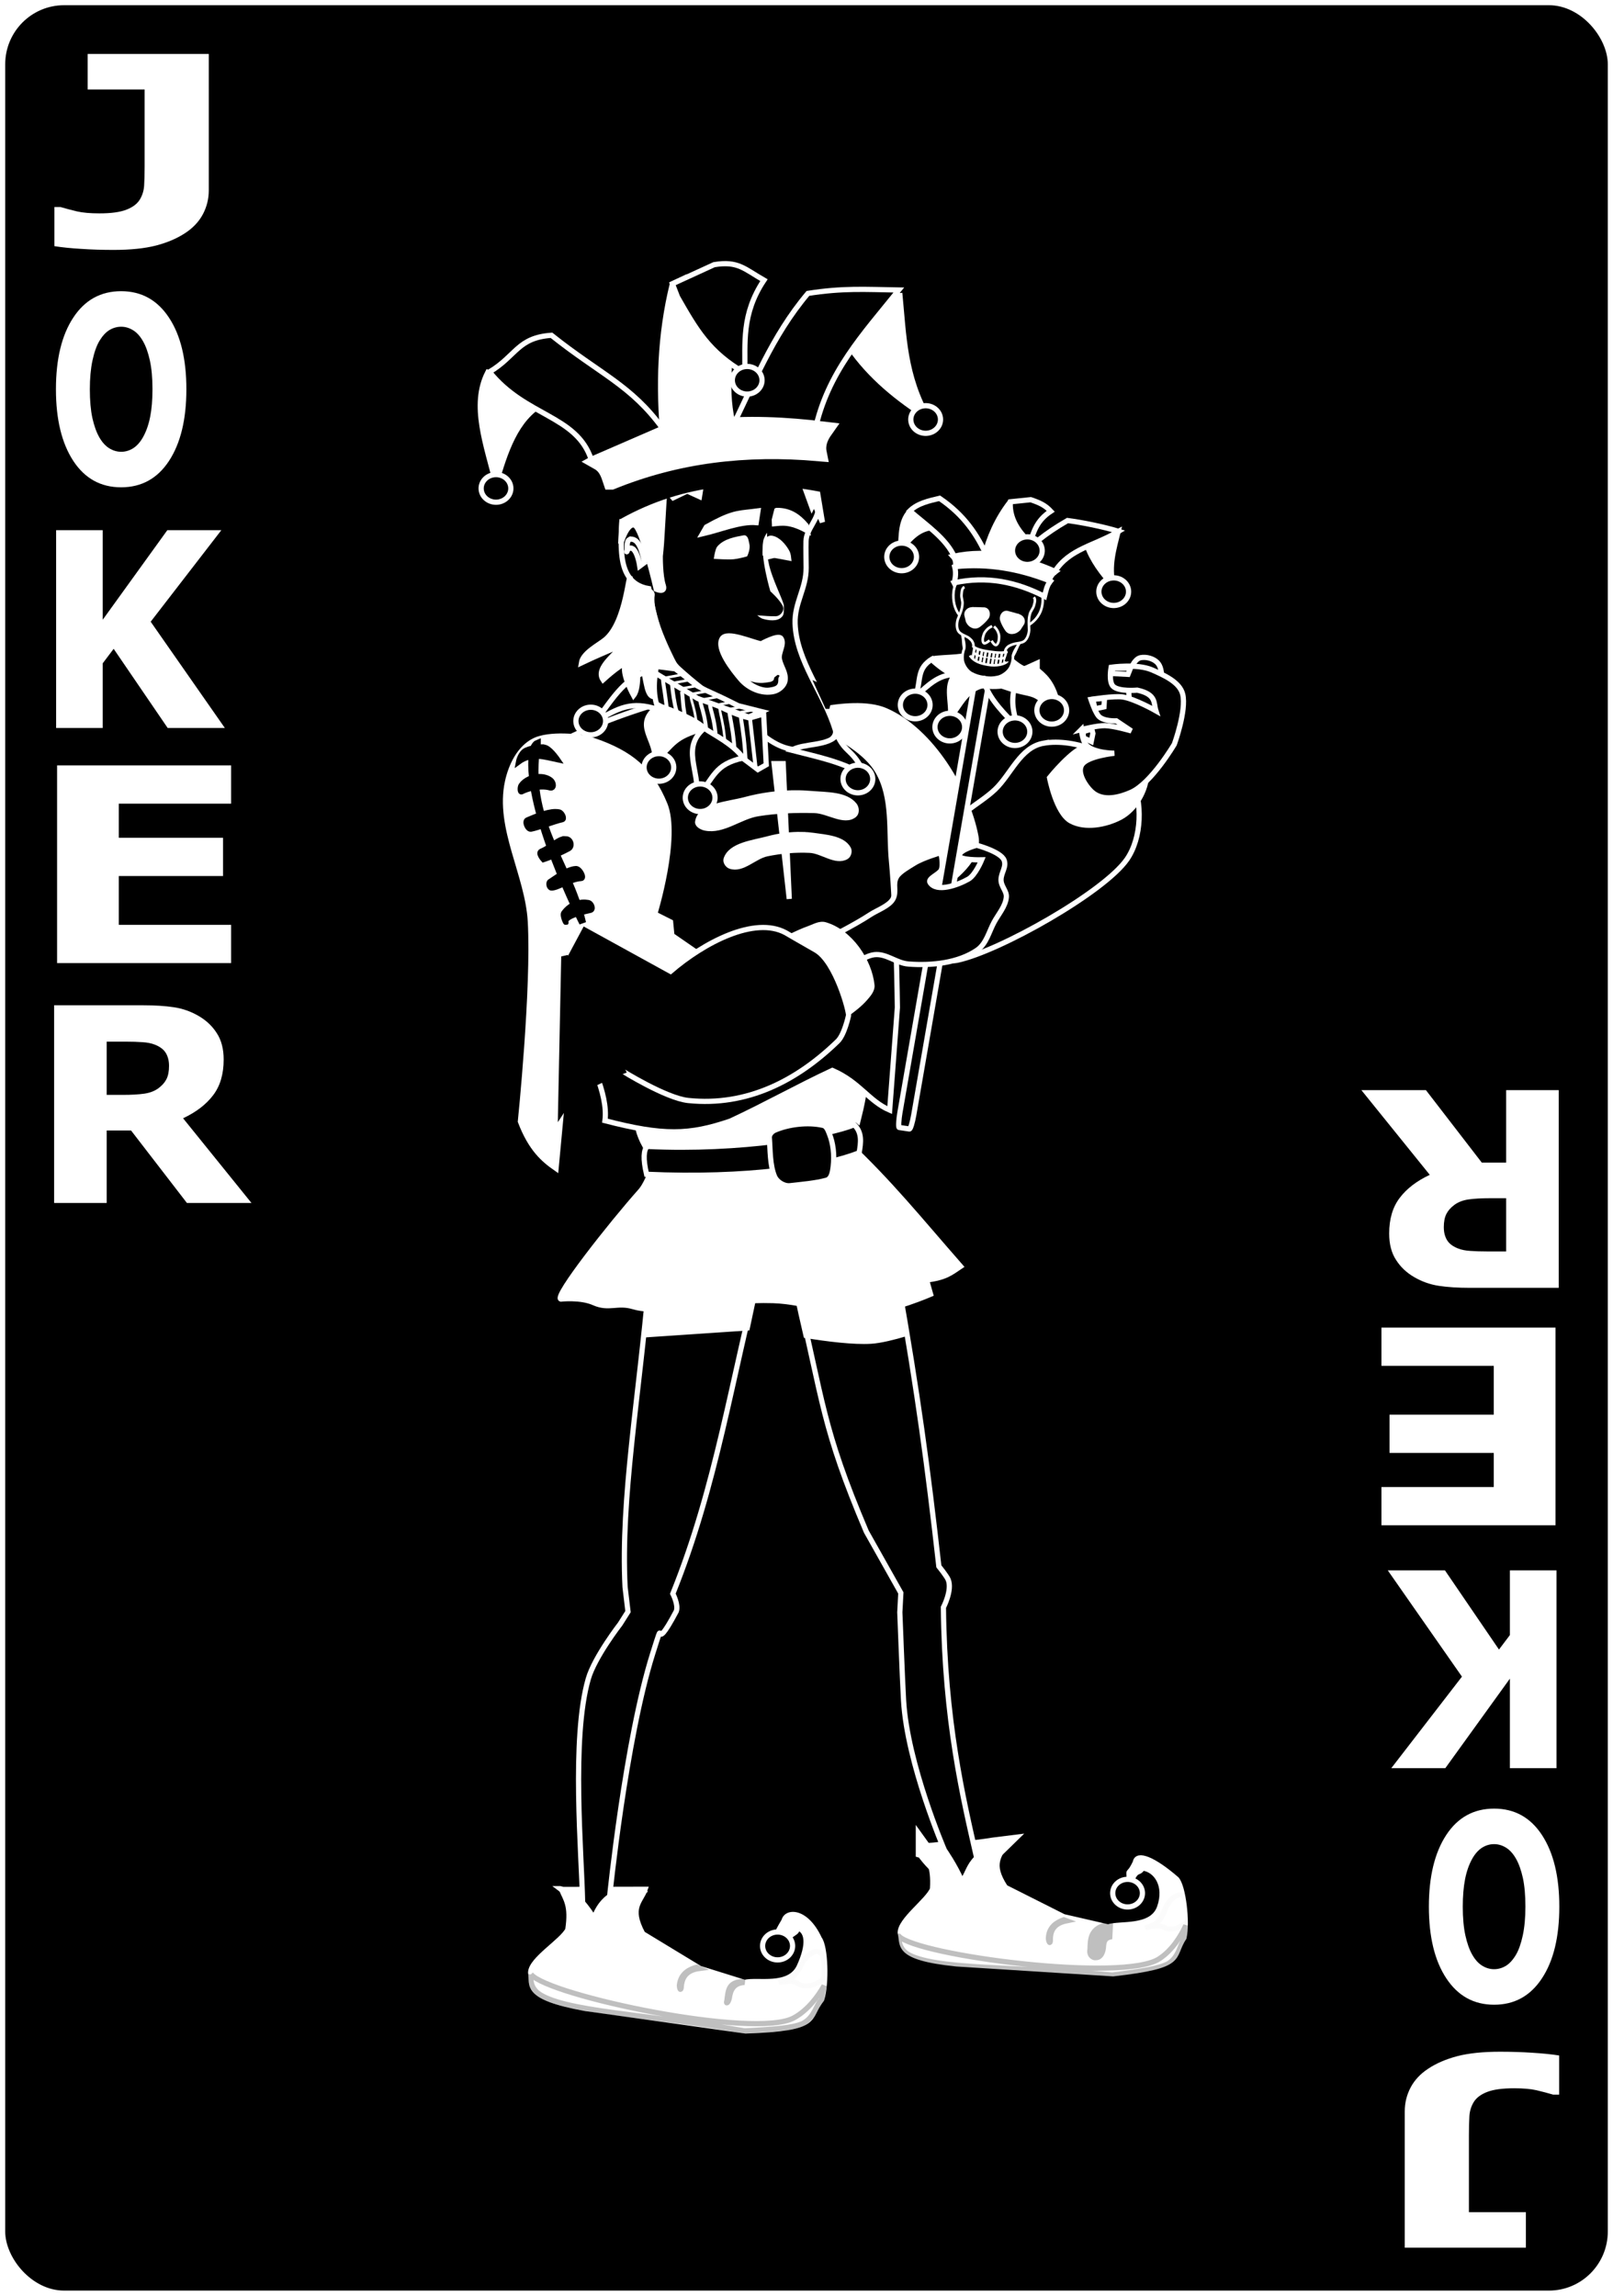<?xml version="1.0" encoding="UTF-8" standalone="no"?>
<svg
   inkscape:export-ydpi="96"
   inkscape:export-xdpi="96"
   inkscape:export-filename="C:\Users\fowle\OneDrive\Projects\Playing-Cards\fronts\png-096-dpi\joker_black.png"
   sodipodi:docname="Black Joker Playing Card Dark.svg"
   inkscape:version="1.1.2 (b8e25be8, 2022-02-05)"
   version="1.1"
   id="svg2"
   height="333"
   width="234"
   xmlns:inkscape="http://www.inkscape.org/namespaces/inkscape"
   xmlns:sodipodi="http://sodipodi.sourceforge.net/DTD/sodipodi-0.dtd"
   xmlns="http://www.w3.org/2000/svg"
   xmlns:svg="http://www.w3.org/2000/svg"
   xmlns:rdf="http://www.w3.org/1999/02/22-rdf-syntax-ns#"
   xmlns:cc="http://creativecommons.org/ns#"
   xmlns:dc="http://purl.org/dc/elements/1.1/">
  <title
     id="title1406">Black Joker Playing Card</title>
  <defs
     id="defs4">
    <filter
       style="color-interpolation-filters:sRGB"
       id="filter4594">
      <feGaussianBlur
         stdDeviation="0.94"
         id="feGaussianBlur4596" />
    </filter>
    <filter
       style="color-interpolation-filters:sRGB"
       id="filter4594-8">
      <feGaussianBlur
         stdDeviation="0.94"
         id="feGaussianBlur4596-1" />
    </filter>
    <filter
       style="color-interpolation-filters:sRGB"
       id="filter4594-85"
       x="-0.062"
       y="-0.093"
       width="1.149"
       height="1.188">
      <feGaussianBlur
         stdDeviation="0.94"
         id="feGaussianBlur4596-7" />
    </filter>
    <filter
       style="color-interpolation-filters:sRGB"
       id="filter4594-8-6"
       x="-0.063"
       y="-0.095"
       width="1.152"
       height="1.192">
      <feGaussianBlur
         stdDeviation="0.94"
         id="feGaussianBlur4596-1-1" />
    </filter>
  </defs>
  <sodipodi:namedview
     inkscape:document-rotation="0"
     fit-margin-bottom="0"
     fit-margin-right="0"
     fit-margin-left="0"
     fit-margin-top="0"
     showborder="false"
     inkscape:snap-to-guides="false"
     inkscape:window-maximized="1"
     inkscape:window-y="25"
     inkscape:window-x="1680"
     inkscape:window-height="1387"
     inkscape:window-width="2560"
     inkscape:snap-global="false"
     inkscape:guide-bbox="true"
     showguides="true"
     inkscape:showpageshadow="false"
     showgrid="false"
     inkscape:current-layer="g8352"
     inkscape:document-units="px"
     inkscape:cy="-14304.69"
     inkscape:cx="37721.106"
     inkscape:zoom="0.020797375"
     inkscape:pageshadow="2"
     inkscape:pageopacity="0.0"
     borderopacity="1.0"
     bordercolor="#666666"
     pagecolor="#ffffff"
     id="base"
     inkscape:pagecheckerboard="0">
    <inkscape:grid
       originy="5.2403288e-05"
       originx="4.7236681e-05"
       snapvisiblegridlinesonly="true"
       enabled="true"
       visible="true"
       empspacing="5"
       id="grid3767"
       type="xygrid" />
  </sodipodi:namedview>
  <g
     transform="translate(4.7236681e-5,-719.362)"
     id="layer1"
     inkscape:groupmode="layer"
     inkscape:label="Layer 1">
    <g
       id="g8352">
      <rect
         style="fill:#000000;fill-opacity:1;stroke:#ffffff;stroke-width:0.756;stroke-linecap:butt;stroke-linejoin:miter;stroke-miterlimit:4;stroke-dasharray:none;stroke-opacity:1"
         id="rect4266"
         width="233.244"
         height="332.244"
         x="0.378"
         y="719.74"
         ry="8.946"
         rx="8.919" />
      <g
         style="fill:none;stroke:#000000;stroke-width:3.181;stroke-opacity:1"
         id="g4233"
         transform="matrix(0.073,0,0,0.074,-248.017,933.601)" />
      <g
         transform="matrix(0.073,0,0,0.074,-248.017,933.601)"
         id="g4211"
         style="fill:none;stroke:#000000;stroke-width:3.181;stroke-opacity:1"
         clip-path="none" />
      <g
         style="fill:none;stroke:#000000;stroke-width:3.181;stroke-opacity:1"
         id="g4227"
         transform="matrix(0.073,0,0,0.074,-248.017,933.601)" />
      <g
         aria-label="J"
         transform="scale(1.136,0.881)"
         id="text3755-0"
         style="font-weight:bold;font-size:3.772px;line-height:0%;font-family:'Levenim MT';-inkscape-font-specification:'Sans Bold';letter-spacing:0px;word-spacing:0px;fill:#ffffff">
        <path
           d="m 26.663,847.86 q 0,2.091 -0.747,3.926 -0.747,1.814 -2.219,3.073 -1.558,1.344 -3.756,2.091 -2.198,0.726 -5.441,0.726 -2.198,0 -4.14,-0.171 -1.942,-0.149 -3.414,-0.448 v -6.444 h 0.768 q 1.024,0.384 2.134,0.726 1.11,0.32 2.838,0.32 2.241,0 3.436,-0.598 1.216,-0.597 1.728,-1.664 0.491,-1.046 0.555,-2.283 0.064,-1.259 0.064,-3.201 v -12.654 h -7.277 v -5.847 h 15.471 z"
           style="font-size:43.703px;line-height:1.25;fill:#ffffff"
           id="path1421" />
      </g>
      <g
         aria-label="O"
         transform="scale(0.82,1.22)"
         id="text3995-4"
         style="font-weight:bold;font-size:3.772px;line-height:0%;font-family:'Levenim MT';-inkscape-font-specification:'Sans Bold';letter-spacing:0px;word-spacing:0px;fill:#ffffff">
        <path
           d="m 32.973,635.927 q 0,5.352 -3.067,8.509 -3.067,3.142 -8.479,3.142 -5.397,0 -8.464,-3.142 -3.067,-3.157 -3.067,-8.509 0,-5.397 3.067,-8.524 3.067,-3.142 8.464,-3.142 5.382,0 8.464,3.142 3.082,3.127 3.082,8.524 z m -7.652,5.668 q 0.842,-1.022 1.248,-2.405 0.406,-1.398 0.406,-3.277 0,-2.014 -0.466,-3.428 -0.466,-1.413 -1.218,-2.285 -0.767,-0.902 -1.774,-1.308 -0.992,-0.406 -2.075,-0.406 -1.097,0 -2.075,0.391 -0.962,0.391 -1.774,1.293 -0.752,0.842 -1.233,2.33 -0.466,1.473 -0.466,3.428 0,1.999 0.451,3.413 0.466,1.398 1.218,2.285 0.752,0.887 1.759,1.308 1.007,0.421 2.12,0.421 1.112,0 2.12,-0.421 1.007,-0.436 1.759,-1.338 z"
           style="font-size:30.789px;line-height:1.25;-inkscape-font-specification:'Levenim MT Bold';fill:#ffffff"
           id="path1424" />
      </g>
      <g
         aria-label="K"
         transform="scale(0.956,1.046)"
         id="text3999-9"
         style="font-weight:bold;font-size:3.772px;line-height:0%;font-family:'Levenim MT';-inkscape-font-specification:'Sans Bold';letter-spacing:0px;word-spacing:0px;fill:#ffffff">
        <path
           d="m 34.12,788.675 h -8.676 l -8.197,-10.978 -1.658,2.008 v 8.971 H 8.516 v -27.428 h 7.073 v 12.415 l 9.8,-12.415 h 8.197 l -10.721,12.691 z"
           style="font-size:37.724px;line-height:1.25;-inkscape-font-specification:'Levenim MT Bold';fill:#ffffff"
           id="path1427" />
      </g>
      <g
         aria-label="E"
         transform="scale(1.103,0.906)"
         id="text4003-8"
         style="font-weight:bold;font-size:3.772px;line-height:0%;font-family:'Levenim MT';-inkscape-font-specification:'Sans Bold';letter-spacing:0px;word-spacing:0px;fill:#ffffff">
        <path
           d="M 30.398,948.185 H 7.508 V 916.539 H 30.398 v 6.121 h -14.771 v 5.462 h 13.708 v 6.121 H 15.627 v 7.821 h 14.771 z"
           style="font-size:43.527px;line-height:1.25;-inkscape-font-specification:'Levenim MT Bold';fill:#ffffff"
           id="path1430" />
      </g>
      <g
         aria-label="R"
         transform="scale(1.018,0.982)"
         id="text4007-2"
         style="font-weight:bold;font-size:3.772px;line-height:0%;font-family:'Levenim MT';-inkscape-font-specification:'Sans Bold';letter-spacing:0px;word-spacing:0px;fill:#ffffff">
        <path
           d="m 24.087,889.975 q 0,-1.098 -0.451,-1.883 -0.451,-0.784 -1.549,-1.236 -0.765,-0.314 -1.785,-0.373 -1.02,-0.078 -2.373,-0.078 h -2.726 v 7.864 h 2.314 q 1.804,0 3.02,-0.177 1.216,-0.177 2.04,-0.804 0.784,-0.608 1.138,-1.334 0.373,-0.745 0.373,-1.981 z m 11.748,20.259 h -9.198 l -7.963,-10.708 h -3.471 v 10.708 H 7.711 V 881.032 H 20.342 q 2.589,0 4.452,0.294 1.863,0.294 3.491,1.275 1.647,0.981 2.608,2.55 0.981,1.549 0.981,3.903 0,3.236 -1.51,5.276 -1.491,2.04 -4.275,3.393 z"
           style="font-size:40.166px;line-height:1.25;-inkscape-font-specification:'Levenim MT Bold';fill:#ffffff"
           id="path1433" />
      </g>
      <g
         aria-label="J"
         transform="scale(-1.136,-0.881)"
         id="text3755-0-7"
         style="font-weight:bold;font-size:3.772px;line-height:0%;font-family:'Levenim MT';-inkscape-font-specification:'Sans Bold';letter-spacing:0px;word-spacing:0px;fill:#ffffff">
        <path
           d="m -179.392,-1164.14 q 0,2.091 -0.747,3.926 -0.747,1.814 -2.219,3.073 -1.558,1.344 -3.756,2.091 -2.198,0.726 -5.441,0.726 -2.198,0 -4.14,-0.171 -1.942,-0.149 -3.414,-0.448 v -6.444 h 0.768 q 1.024,0.384 2.134,0.726 1.11,0.32 2.838,0.32 2.241,0 3.436,-0.598 1.216,-0.598 1.728,-1.665 0.491,-1.046 0.555,-2.283 0.064,-1.259 0.064,-3.201 v -12.654 h -7.277 v -5.847 h 15.471 z"
           style="font-size:43.703px;line-height:1.25;fill:#ffffff"
           id="path1448" />
      </g>
      <g
         aria-label="O"
         transform="scale(-0.82,-1.22)"
         id="text3995-4-1"
         style="font-weight:bold;font-size:3.772px;line-height:0%;font-family:'Levenim MT';-inkscape-font-specification:'Sans Bold';letter-spacing:0px;word-spacing:0px;fill:#ffffff">
        <path
           d="m -252.791,-816.32 q 0,5.352 -3.067,8.509 -3.067,3.142 -8.479,3.142 -5.397,0 -8.464,-3.142 -3.067,-3.157 -3.067,-8.509 0,-5.397 3.067,-8.524 3.067,-3.142 8.464,-3.142 5.382,0 8.464,3.142 3.082,3.127 3.082,8.524 z m -7.652,5.668 q 0.842,-1.022 1.248,-2.405 0.406,-1.398 0.406,-3.277 0,-2.014 -0.466,-3.428 -0.466,-1.413 -1.218,-2.285 -0.767,-0.902 -1.774,-1.308 -0.992,-0.406 -2.075,-0.406 -1.097,0 -2.075,0.391 -0.962,0.391 -1.774,1.293 -0.752,0.842 -1.233,2.33 -0.466,1.473 -0.466,3.428 0,1.999 0.451,3.413 0.466,1.398 1.218,2.285 0.752,0.887 1.759,1.308 1.007,0.421 2.12,0.421 1.112,0 2.12,-0.421 1.007,-0.436 1.759,-1.338 z"
           style="font-size:30.789px;line-height:1.25;-inkscape-font-specification:'Levenim MT Bold';fill:#ffffff"
           id="path1445" />
      </g>
      <g
         aria-label="K"
         transform="scale(-0.956,-1.046)"
         id="text3999-9-2"
         style="font-weight:bold;font-size:3.772px;line-height:0%;font-family:'Levenim MT';-inkscape-font-specification:'Sans Bold';letter-spacing:0px;word-spacing:0px;fill:#ffffff">
        <path
           d="m -210.593,-905.489 h -8.676 l -8.197,-10.978 -1.658,2.008 v 8.971 h -7.073 v -27.428 h 7.073 v 12.415 l 9.8,-12.415 h 8.197 l -10.721,12.691 z"
           style="font-size:37.724px;line-height:1.25;-inkscape-font-specification:'Levenim MT Bold';fill:#ffffff"
           id="path1442" />
      </g>
      <g
         aria-label="E"
         transform="scale(-1.103,-0.906)"
         id="text4003-8-2"
         style="font-weight:bold;font-size:3.772px;line-height:0%;font-family:'Levenim MT';-inkscape-font-specification:'Sans Bold';letter-spacing:0px;word-spacing:0px;fill:#ffffff">
        <path
           d="m -181.695,-1006.543 h -22.89 v -31.646 h 22.89 v 6.121 h -14.771 v 5.462 h 13.708 v 6.121 h -13.708 v 7.821 h 14.771 z"
           style="font-size:43.527px;line-height:1.25;-inkscape-font-specification:'Levenim MT Bold';fill:#ffffff"
           id="path1439" />
      </g>
      <g
         aria-label="R"
         transform="scale(-1.018,-0.982)"
         id="text4007-2-1"
         style="font-weight:bold;font-size:3.772px;line-height:0%;font-family:'Levenim MT';-inkscape-font-specification:'Sans Bold';letter-spacing:0px;word-spacing:0px">
        <path
           d="m -205.752,-913.825 q 0,-1.098 -0.451,-1.883 -0.451,-0.784 -1.549,-1.236 -0.765,-0.314 -1.785,-0.373 -1.02,-0.078 -2.373,-0.078 h -2.726 v 7.864 h 2.314 q 1.804,0 3.02,-0.177 1.216,-0.177 2.04,-0.804 0.784,-0.608 1.138,-1.334 0.373,-0.745 0.373,-1.981 z m 11.748,20.259 h -9.198 l -7.963,-10.708 h -3.471 v 10.708 h -7.492 v -29.203 h 12.63 q 2.589,0 4.452,0.294 1.863,0.294 3.491,1.275 1.647,0.981 2.608,2.55 0.981,1.549 0.981,3.903 0,3.236 -1.51,5.276 -1.491,2.04 -4.275,3.393 z"
           style="font-size:40.166px;line-height:1.25;-inkscape-font-specification:'Levenim MT Bold';fill:#ffffff"
           id="path1436" />
      </g>
      <path
         id="path15686-8"
         d="m 164.77,822.392 c -1.26,-0.864 -1.003,-2.815 -0.974,-4.27 0.017,-0.889 0.193,-1.831 0.696,-2.588 0.225,-0.338 0.556,-0.693 0.974,-0.776 0.804,-0.16 1.785,0.107 2.366,0.647 0.581,0.54 0.672,1.436 0.696,2.2 0.018,0.575 -0.32,1.114 -0.418,1.682 -0.162,0.941 0.446,2.173 -0.278,2.847 -0.725,0.674 -2.238,0.824 -3.062,0.259 z"
         inkscape:connector-curvature="0"
         style="fill:#000000;fill-opacity:1;stroke:#ffffff;stroke-width:0.756;stroke-miterlimit:4;stroke-dasharray:none;stroke-opacity:1" />
      <path
         id="path3384-9"
         d="m 129.064,880.383 -2.291,-6.218 -6.023,0.457 2.063,4.187 z"
         inkscape:connector-curvature="0"
         style="fill:#000000;fill-opacity:1;stroke:#000000;stroke-width:1;stroke-miterlimit:4;stroke-dasharray:none;stroke-opacity:1" />
      <path
         id="path3958-2"
         d="m 81.462,993.422 c 0.582,1.412 1.452,2.276 0.91,5.834 -0.824,1.668 -5.32,4.286 -5.389,6.194 0.315,1.781 -1.165,3.589 7.942,5.234 l 23.234,3.261 c 11.065,-0.394 8.801,-1.753 11.037,-4.56 0.735,-2.314 0.57,-7.645 -0.33,-8.815 -1.945,-4.181 -4.778,-4.034 -5.117,-2.63 -1.437,2.477 -0.73,1.128 -0.9,4.336 1.31,-2.712 3.561,-2.473 2.476,-3.426 1.965,0.364 2.092,2.539 0.621,5.756 -1.443,3.096 -6.071,1.826 -7.923,2.299 l -6.479,-2.025 -8.296,-5.036 c -2.081,-3.842 -0.264,-4.68 0.342,-6.45 z"
         inkscape:connector-curvature="0"
         style="fill:#ffffff;fill-opacity:1;stroke:#ffffff;stroke-width:0.756;stroke-miterlimit:4;stroke-dasharray:none;stroke-opacity:1" />
      <path
         id="path3249-7"
         d="m 93.814,993.451 c -2.127,0.501 -3.811,-0.007 -5.939,0.489 l -1.275,2.724 z m -12.577,-0.143 c 2.045,1.568 1.544,0.685 3.357,2.415 l 2.578,-2.515 c -1.997,0.077 -3.951,0.701 -5.935,0.1 z"
         inkscape:connector-curvature="0"
         style="fill:#ffffff;fill-opacity:1;stroke:#ffffff;stroke-width:0.756;stroke-miterlimit:4;stroke-dasharray:none;stroke-opacity:1" />
      <path
         id="path3958-5-9"
         d="m 133.905,987.781 c 0.684,1.323 1.599,2.094 1.379,5.575 -0.654,1.674 -4.778,4.539 -4.682,6.389 0.457,1.699 -0.82,3.557 8.129,4.475 l 22.748,1.435 c 10.667,-1.2 8.361,-2.346 10.283,-5.226 0.512,-2.292 -0.102,-7.435 -1.073,-8.5 -3.395,-2.946 -5.77,-3.832 -5.978,-2.45 -1.178,2.501 -0.954,0.233 -0.843,3.348 1.035,-2.72 1.191,-1.44 1.888,-2.512 1.931,0.206 3.602,2.512 2.456,5.732 -1.131,3.1 -5.714,2.215 -7.465,2.809 l -6.438,-1.48 -8.454,-4.256 c -2.341,-3.562 -0.656,-4.506 -0.221,-6.263 z"
         inkscape:connector-curvature="0"
         style="fill:#ffffff;fill-opacity:1;stroke:#ffffff;stroke-width:0.756;stroke-miterlimit:4;stroke-dasharray:none;stroke-opacity:1" />
      <path
         id="path3249-2-5"
         d="m 145.223,986.933 c -1.3,0.157 -3.005,0.489 -4.112,0.533 l -0.873,4.334 z m -11.176,0.856 c 1.948,2.722 4.173,4.076 5.467,4.01 l -1.939,-4.301 c 0,0 -2.687,0.552 -3.528,0.291 z"
         inkscape:connector-curvature="0"
         style="fill:#ffffff;fill-opacity:1;stroke:#ffffff;stroke-width:2.391;stroke-miterlimit:4;stroke-dasharray:none;stroke-opacity:1" />
      <path
         id="path3239-4"
         d="m 110.293,903.36 -16.139,1.859 c -1.467,16.845 -4.115,31.445 -3.475,44.337 l 0.425,3.569 -1.132,1.791 c 0,0 -3.709,4.779 -4.626,7.95 -2.494,8.634 -0.951,25.535 -0.828,32.458 1.21,1.453 1.652,2.32 1.652,2.32 0.72,-2.255 2.27,-3.213 2.27,-3.213 0,0 2.291,-22.679 6.255,-35.24 2.079,-6.586 -0.343,0.988 3.41,-6.109 0.362,-0.912 -0.496,-2.556 -0.496,-2.556 6.362,-15.736 8.543,-31.408 12.684,-47.17 z m 20.032,2.131 -14.793,0.842 c 3.953,16.52 3.694,19.97 10.142,35.178 l 5.011,8.9 -0.147,2.81 c 0,0 0.362,9.61 0.543,12.775 0.526,9.218 5.932,21.734 5.932,21.734 0,0 1.528,2.17 2.573,4.586 0.988,-1.648 0.91,-2.191 2.102,-3.481 -1.997,-8.701 -4.661,-19.927 -4.826,-36.33 0,0 1.322,-2.504 0.688,-4.03 -0.211,-0.508 -1.351,-1.926 -1.351,-1.926 -1.626,-14.451 -3.038,-24.91 -5.875,-41.058 z"
         inkscape:connector-curvature="0"
         style="fill:#000000;fill-opacity:1;stroke:#ffffff;stroke-width:0.756;stroke-miterlimit:4;stroke-dasharray:none;stroke-opacity:1"
         sodipodi:nodetypes="cccccccccscccccccccscccccccc" />
      <path
         id="path4269-3"
         d="m 110.231,903.592 -1.905,0.028 -14.173,1.865 c -0.191,2.503 -0.378,5.003 -0.56,7.487 l 14.813,-0.998 c 0.587,-2.792 1.185,-5.59 1.825,-8.382 z m 20.093,2.203 -14.793,0.963 c 0.444,2.118 0.912,4.225 1.402,6.315 3.204,0.514 6.885,0.974 9.416,0.825 1.382,-0.081 3.388,-0.596 5.02,-1.077 -0.338,-2.32 -0.682,-4.664 -1.045,-7.026 z"
         inkscape:connector-curvature="0"
         style="fill:#ffffff;fill-opacity:1;stroke:#ffffff;stroke-width:0.756;stroke-miterlimit:4;stroke-dasharray:none;stroke-opacity:1" />
      <path
         id="path3231-1"
         d="m 89.059,869.609 c 0,0 2.809,10.525 4.663,15.023 0.478,1.161 1.438,2.477 1.438,2.477 0,0 -1.02,3.642 -2.256,5.029 -4.234,4.75 -12.557,15.325 -11.549,15.652 0,0 2.858,-0.328 4.789,0.529 2.218,0.985 3.378,-0.121 5.72,0.571 2.899,0.857 5.5,-0.179 8.247,-0.322 3.687,-0.192 8.37,-0.683 12.06,-0.56 4.908,0.164 9.029,2.184 13.579,1.774 3.786,-0.341 9.253,-2.691 9.253,-2.691 l -0.588,-2.068 c 2.818,-0.356 3.525,-1.039 4.937,-1.978 -6.089,-6.951 -10.19,-12.095 -16.48,-18.019 0,0 0.908,-2.812 1.233,-4.247 1.296,-5.734 2.838,-17.379 2.838,-17.379 z"
         inkscape:connector-curvature="0"
         style="fill:#ffffff;fill-opacity:1;stroke:#ffffff;stroke-width:0.756;stroke-miterlimit:4;stroke-dasharray:none;stroke-opacity:1" />
      <path
         id="path4275-2"
         d="m 92.995,879.456 c 0.934,3.302 -0.193,2.265 0.734,4.591 0.133,0.334 0.289,0.66 0.466,0.987 3.194,0.084 10.137,0.114 13.902,-1.008 4.399,-1.31 13.404,-6.267 13.404,-6.267 0.883,1.11 1.535,1.956 2.478,2.735 0.035,-0.143 0.076,-0.317 0.103,-0.442 0.581,-2.659 0.375,-2.336 0.894,-5.817 -21.104,-0.782 -31.83,5.199 -31.98,5.221 z"
         inkscape:connector-curvature="0"
         style="fill:#ffffff;fill-opacity:1;stroke:#ffffff;stroke-width:2.391;stroke-miterlimit:4;stroke-dasharray:none;stroke-opacity:1" />
      <path
         id="path3225-3"
         d="m 140.094,852.324 -0.916,21.483 c -1.767,0.056 -4.487,-1.229 -8.984,-2.517 -5.131,-1.47 -3.391,-10.602 -4.467,-12.631 z"
         inkscape:connector-curvature="0"
         style="fill:#000000;fill-opacity:1;stroke:#000000;stroke-width:0.756;stroke-miterlimit:4;stroke-dasharray:none;stroke-opacity:1" />
      <path
         id="path3223-3"
         d="m 151.374,827.167 c 4.579,-0.812 11.094,1.844 12.75,5.15 1.676,3.347 1.526,8.565 -0.634,11.685 -3.299,4.764 -18.488,13.345 -24.617,14.644 -4.824,1.023 -3.276,-12.69 -1.542,-18.076 0.944,-2.933 4.681,-4.468 7.022,-6.702 2.341,-2.234 3.651,-6.104 7.022,-6.702 z"
         inkscape:connector-curvature="0"
         style="fill:#000000;fill-opacity:1;stroke:#ffffff;stroke-width:0.756;stroke-miterlimit:4;stroke-dasharray:none;stroke-opacity:1" />
      <path
         id="path3207-4"
         d="m 113.345,824.529 c 0,0 10.151,-3.367 14.815,-1.341 6.336,2.752 11.414,11.234 12.621,17.694 0.93,4.978 -12.19,10.701 -12.19,10.701 z"
         inkscape:connector-curvature="0"
         style="fill:#ffffff;fill-opacity:1;stroke:#ffffff;stroke-width:2.391;stroke-miterlimit:4;stroke-dasharray:none;stroke-opacity:1" />
      <path
         id="path3227-1"
         d="m 157.715,827.543 c -2.018,0.331 -5.46,4.628 -5.46,4.628 0,0 0.957,5.109 3.091,6.276 2.062,1.128 5.068,0.571 7.155,-0.516 2.226,-1.16 3.816,-3.991 3.837,-6.285 0.027,-2.952 -5.023,-4.692 -8.622,-4.103 z"
         inkscape:connector-curvature="0"
         style="fill:#ffffff;fill-opacity:1;stroke:#ffffff;stroke-width:0.756;stroke-miterlimit:4;stroke-dasharray:none;stroke-opacity:1" />
      <path
         id="path3199-1"
         d="m 95.236,821.486 c -6.569,1.976 -11.955,4.276 -16.482,6.824 l 5.572,30.017 c -8.022,2.681 4.443,15.609 3.436,23.587 8.499,2.202 12.221,2.096 18.209,0.055 5.039,-2.339 9.691,-4.976 14.779,-7.347 3.96,1.718 5.245,4.428 8.314,5.761 l 1.121,-14.889 c 0,0 -0.177,-14.175 -0.859,-21.227 -0.424,-4.379 0.272,-9.204 -2.006,-13.057 -1.655,-2.799 -5.123,-4.625 -7.834,-6.23 -2.161,-1.278 -6.976,-3.063 -6.976,-3.063 z"
         inkscape:connector-curvature="0"
         style="fill:#000000;fill-opacity:1;stroke:#ffffff;stroke-width:0.756;stroke-miterlimit:4;stroke-dasharray:none;stroke-opacity:1" />
      <path
         id="path3197-3"
         d="m 114.46,830.214 -3.56,-0.38 -0.405,-2.966 c -0.597,-2.947 -1.023,-0.403 0.387,-0.646 l 0.779,-2.088 3.932,1.937 z"
         inkscape:connector-curvature="0"
         style="fill:#000000;fill-opacity:1;stroke:#000000;stroke-width:2.391;stroke-miterlimit:4;stroke-dasharray:none;stroke-opacity:1" />
      <path
         id="path3195-8"
         d="m 118.864,823.029 -3.658,6.733 -1.83,0.634 2.303,-7.155 z"
         inkscape:connector-curvature="0"
         style="fill:#000000;fill-opacity:1;stroke:#000000;stroke-width:0.756;stroke-miterlimit:4;stroke-dasharray:none;stroke-opacity:1" />
      <path
         id="path3115-7"
         d="m 90.279,791.828 c 0.262,4.441 -1.801,11.984 3.841,12.916 0,0 1.414,8.986 4.328,11.622 4.396,3.977 7.788,5.915 11.982,9.413 2.385,1.989 4.428,2.614 6.807,2.26 1.639,-0.244 4.386,-1.354 3.932,-2.838 -1.612,-5.264 -5.639,-9.962 -5.823,-15.4 -0.101,-2.99 1.613,-5.081 1.604,-8.073 -0.004,-1.158 -0.046,-2.745 -0.017,-3.903 0.043,-1.721 1.825,-3.169 1.787,-4.89 -0.071,-3.22 -5.581,-6.074 -5.581,-6.074 l -11.631,0.494 z"
         inkscape:connector-curvature="0"
         style="fill:#000000;fill-opacity:1;stroke:#ffffff;stroke-width:0.756;stroke-miterlimit:4;stroke-dasharray:none;stroke-opacity:1" />
      <path
         id="path3082-5-4-4"
         d="m 95.311,816.338 c -4.64,0.968 -6.124,4.027 -8.937,7.66 3.391,-1.949 5.153,-2.996 9.05,-1.739 0.379,-3.201 0.08,-3.106 -0.113,-5.921 z"
         inkscape:connector-curvature="0"
         style="fill:#000000;fill-opacity:1;stroke:#ffffff;stroke-width:0.756;stroke-miterlimit:4;stroke-dasharray:none;stroke-opacity:1"
         sodipodi:nodetypes="ccccc" />
      <path
         id="path3123-2"
         d="m 91.452,803.516 c -0.248,-1.952 -0.465,6.015 -3.647,8.638 -0.961,0.792 -3.24,1.912 -3.462,3.358 3.987,-1.908 6.142,-2.521 6.459,-3.151 -1.13,1.711 -4.53,3.781 -3.312,5.605 0,0 3.509,-3.191 3.162,-1.951 -0.359,1.283 1.261,4.228 1.261,4.228 1.016,-1.287 0.288,-5.111 0.972,-4.466 0.941,0.887 0.65,4.487 1.942,4.635 2.118,-0.804 1.825,-3.498 3.207,-4.323 0,0 -3.918,-7.163 -3.433,-10.414 0.145,-0.974 -3.032,-1.252 -3.148,-2.159 z"
         inkscape:connector-curvature="0"
         style="fill:#ffffff;fill-opacity:1;stroke:#ffffff;stroke-width:0.756;stroke-miterlimit:4;stroke-dasharray:none;stroke-opacity:1"
         sodipodi:nodetypes="cscccsccccccc" />
      <path
         id="path3119-7"
         d="m 101.921,788.593 -5.754,0.065 -5.899,5.434 -0.219,4.133 c 0,0 0.91,-3.12 2.027,-2.683 1.104,0.432 3.126,9.289 3.126,9.289 0,0 1.39,0.598 1.017,-0.558 -0.469,-1.451 -0.434,-4.251 -0.434,-4.251 0,0 0.154,-1.241 0.253,-3.139 0.119,-2.264 0.414,-6.773 0.414,-6.773 l 1.209,1.447 2.036,-0.974 1.777,0.811 z m 14.445,0.41 1.42,3.919 0.318,-0.64 1.207,2.824 -0.791,-4.768 z"
         inkscape:connector-curvature="0"
         style="fill:#ffffff;fill-opacity:1;stroke:#ffffff;stroke-width:0.756;stroke-miterlimit:4;stroke-dasharray:none;stroke-opacity:1" />
      <path
         id="path3126-7"
         d="m 102.474,795.801 -0.571,0.991 c 2.641,-0.607 5.493,-1.827 7.801,-1.629 l 0.26,-1.695 c -2.577,0.352 -3.315,0.146 -6.308,1.693 z"
         inkscape:connector-curvature="0"
         style="fill:#ffffff;fill-opacity:1;stroke:#ffffff;stroke-width:0.756;stroke-miterlimit:4;stroke-dasharray:none;stroke-opacity:1" />
      <path
         id="path3128-9"
         d="m 112.678,793.401 -0.492,1.939 c 1.254,-0.12 2.388,-0.381 4.922,1.006 l -0.167,-0.766 c -1.173,-1.378 -2.459,-2.207 -4.262,-2.179 z"
         inkscape:connector-curvature="0"
         style="fill:#ffffff;fill-opacity:1;stroke:#ffffff;stroke-width:0.756;stroke-miterlimit:4;stroke-dasharray:none;stroke-opacity:1" />
      <path
         id="path3130-3"
         d="m 107.958,797.379 c -1.194,0.221 -2.735,0.473 -3.609,1.493 -0.2,0.233 -0.36,1.199 -0.36,1.199 0,0 1.609,0.097 2.41,0.033 0.58,-0.047 1.716,-0.356 1.716,-0.356 0,0 0.394,-0.856 0.215,-1.476 -0.06,-0.207 -0.146,-0.935 -0.373,-0.893 z"
         inkscape:connector-curvature="0"
         style="fill:#ffffff;fill-opacity:1;stroke:#ffffff;stroke-width:0.756;stroke-miterlimit:4;stroke-dasharray:none;stroke-opacity:1" />
      <path
         id="path3138-1"
         d="m 111.603,795.529 c 0,0 -1.058,1.218 -1.25,2.228 -0.469,2.469 1.067,7.575 1.067,7.575 0,0 1.389,1.217 1.81,2.126 0.157,0.338 -0.278,0.904 -0.674,0.911 -1.507,0.027 -3.735,-0.255 -3.735,-0.255 0,0 0.981,1.13 1.683,1.351 0.94,0.296 2.212,0.429 2.971,-0.164 0.776,-0.606 0.568,-1.16 0.615,-2.101 0.033,-0.67 -1.811,-4.05 -2.241,-6.404 0.44,-0.108 1.514,-0.353 2.058,-0.822 l -2.187,-1.428 z"
         inkscape:connector-curvature="0"
         style="fill:#ffffff;fill-opacity:1;stroke:#000000;stroke-width:0.756;stroke-miterlimit:4;stroke-dasharray:none;stroke-opacity:1" />
      <path
         id="path3132-9"
         d="m 111.213,798.002 c -0.258,0.513 -0.22,1.623 -0.22,1.623 0,0 1.207,0.267 1.938,0.388 0.347,0.057 1.473,0.273 1.473,0.273 0,0 -0.053,-0.521 -0.22,-0.834 -0.465,-0.869 -1.345,-1.895 -2.262,-2.018 -0.419,-0.056 -0.577,0.306 -0.709,0.569 z"
         inkscape:connector-curvature="0"
         style="fill:#ffffff;fill-opacity:1;stroke:#ffffff;stroke-width:0.756;stroke-miterlimit:4;stroke-dasharray:none;stroke-opacity:1" />
      <path
         id="path3134-8"
         d="m 110.418,812.751 c -1.364,-0.254 -4.958,-1.885 -5.651,-0.764 -0.903,1.461 1.577,4.597 2.712,5.911 1.114,1.289 3.026,2.153 4.754,1.763 0.766,-0.173 1.541,-0.843 1.657,-1.568 0.184,-1.151 -0.594,-1.967 -0.824,-3.111 -0.196,-0.975 0.82,-2.208 0.229,-3.034 -0.402,-0.562 -2.878,0.802 -2.878,0.802 z"
         inkscape:connector-curvature="0"
         style="fill:#ffffff;fill-opacity:1;stroke:#ffffff;stroke-width:0.756;stroke-miterlimit:4;stroke-dasharray:none;stroke-opacity:1" />
      <path
         id="path3136-6"
         d="m 107.724,817.215 c 0.002,0.887 2.272,2.482 3.891,2.257 0.879,-0.122 1.73,-0.287 1.673,-1.579 -0.016,-0.365 0.747,-0.583 -0.454,-1.08 0,0 -0.803,0.424 -0.955,0.832 0.23,0.267 -0.475,0.295 -0.937,0.363 -1.611,0.253 -3.217,-0.793 -3.217,-0.793 z"
         inkscape:connector-curvature="0"
         style="fill:#000000;fill-opacity:1;stroke:#ffffff;stroke-width:0.756;stroke-miterlimit:4;stroke-dasharray:none;stroke-opacity:1" />
      <path
         id="path3159-5"
         d="m 91.315,797.624 c 0.279,-0.141 0.691,-0.002 0.93,0.193 0.905,0.74 1.233,3.16 1.233,3.16 l -0.669,0.497 c 0,0 -0.373,-2.594 -1.32,-2.62 -0.307,-0.008 -0.709,0.605 -0.553,0.535 0.157,-0.07 -0.166,-1.491 0.378,-1.766 z"
         inkscape:connector-curvature="0"
         style="fill:#000000;fill-opacity:1;stroke:#ffffff;stroke-width:0.756;stroke-miterlimit:4;stroke-dasharray:none;stroke-opacity:1" />
      <path
         id="path3201-0"
         d="m 86.147,826.779 c -2.132,-0.738 -6.557,-0.988 -8.576,-0.014 -2.231,1.077 -3.443,3.686 -3.942,5.977 -1.459,6.702 2.927,13.453 3.311,20.282 0.543,9.666 -1.444,29.007 -1.444,29.007 1.514,3.969 3.326,5.526 5.171,6.815 l 0.792,-8.473 0.459,-22.275 2.605,-4.871 12.755,7.02 4.695,-2.103 -4.504,-3.107 -0.189,-1.944 -2.291,-1.155 c 0,0 3.43,-11.145 1.459,-15.924 -2.054,-4.981 -4.923,-7.373 -10.301,-9.236 z"
         inkscape:connector-curvature="0"
         style="fill:#ffffff;fill-opacity:1;stroke:#ffffff;stroke-width:0.756;stroke-miterlimit:4;stroke-dasharray:none;stroke-opacity:1" />
      <path
         id="path4302-2"
         d="m 112.3,830.123 2.199,19.622 -0.88,-19.622 z"
         inkscape:connector-curvature="0"
         style="fill:#ffffff;fill-opacity:1;stroke:#ffffff;stroke-width:0.756;stroke-miterlimit:4;stroke-dasharray:none;stroke-opacity:1" />
      <path
         id="path3188-8"
         d="m 95.311,815.878 c -0.16,0.45 -0.753,3.243 -0.065,5.608 0,0 3.01,1.658 4.579,2.515 3.653,1.996 10.117,6.985 10.117,6.985 l 1.22,-0.699 -0.382,-7.371 -2.041,0.592 c -4.674,-1.118 -9.44,-4.807 -13.428,-7.629 z"
         inkscape:connector-curvature="0"
         style="fill:#000000;fill-opacity:1;stroke:#ffffff;stroke-width:0.756;stroke-miterlimit:4;stroke-dasharray:none;stroke-opacity:1" />
      <path
         id="path3378-6"
         d="m 115.344,834.365 c -2.44,0.012 -4.902,0.347 -7.231,0.975 -2.471,0.667 -6.573,0.861 -6.901,3.234 -0.061,0.441 0.617,0.794 1.083,0.891 2.592,0.54 5.036,-1.657 7.653,-2.079 2.714,-0.437 5.489,-0.54 8.243,-0.461 1.928,0.055 4.289,1.828 5.743,0.65 0.391,-0.317 0.331,-1.043 0.022,-1.431 -1.278,-1.607 -4.048,-1.491 -6.189,-1.676 -0.805,-0.069 -1.609,-0.108 -2.423,-0.104 z m 1.002,6.041 c -1.65,-0.038 -3.321,0.192 -4.897,0.613 -2.206,0.59 -5.444,0.915 -6.108,2.958 -0.121,0.372 0.208,0.892 0.6,1.028 1.767,0.614 3.478,-1.427 5.32,-1.806 2.034,-0.419 4.142,-0.607 6.223,-0.506 1.787,0.086 3.762,1.833 5.277,0.948 0.362,-0.211 0.516,-0.802 0.326,-1.158 -0.817,-1.531 -3.291,-1.684 -5.107,-1.947 -0.54,-0.078 -1.083,-0.117 -1.634,-0.129 z"
         inkscape:connector-curvature="0"
         style="fill:#ffffff;fill-opacity:1;stroke:#ffffff;stroke-width:0.756;stroke-miterlimit:4;stroke-dasharray:none;stroke-opacity:1" />
      <rect
         id="rect10679-0"
         ry="2.15"
         rx="0.271"
         transform="matrix(0.989,0.148,-0.171,0.985,0,0)"
         height="68.49"
         width="2.036"
         y="785.841"
         x="279.349"
         style="fill:#000000;fill-opacity:1;stroke:#ffffff;stroke-width:0.756;stroke-linejoin:round;stroke-miterlimit:4;stroke-dasharray:none;stroke-opacity:1" />
      <path
         id="path3209-2"
         d="m 119.803,855.621 c 0,0 4.255,-2.133 6.421,-3.573 1.002,-0.666 2.776,-1.271 3.322,-2.293 0.599,-1.123 -0.113,-2.126 0.532,-3.227 0.426,-0.728 1.722,-1.442 2.542,-1.953 1.301,-0.811 3.861,-1.541 3.861,-1.541 0,0 0.413,1.669 0.066,2.515 -0.254,0.622 -1.997,1.24 -1.633,1.815 0.942,1.487 3.979,0.408 5.568,-0.487 1.024,-0.577 1.935,-2.799 1.935,-2.799 0,0 -3.378,0.083 -3.253,-0.668 0.138,-0.829 2.528,-1.443 2.528,-1.443 0,0 3.504,0.926 3.974,2.159 0.374,0.98 -0.435,1.802 -0.446,2.838 -0.011,0.971 0.84,1.637 0.773,2.5 -0.103,1.328 -1.12,2.454 -1.768,3.642 -0.759,1.392 -1.122,3.149 -2.479,4.076 -2.727,1.862 -6.566,2.27 -9.954,2.01 -1.777,-0.136 -3.224,-1.576 -4.989,-1.351 -1.918,0.245 -4.575,2.786 -4.575,2.786 z"
         inkscape:connector-curvature="0"
         style="fill:#000000;fill-opacity:1;stroke:#ffffff;stroke-width:0.756;stroke-miterlimit:4;stroke-dasharray:none;stroke-opacity:1" />
      <path
         id="path3205-4"
         d="m 113.177,855.965 c 0,0 2.669,-1.393 4.098,-1.887 0.783,-0.271 1.631,-0.813 2.428,-0.58 3.641,1.064 6.431,5.247 6.79,8.779 0.071,0.698 -0.547,1.382 -1.02,1.928 -1.447,1.671 -4.563,3.516 -4.563,3.516 z"
         inkscape:connector-curvature="0"
         style="fill:#ffffff;fill-opacity:1;stroke:#ffffff;stroke-width:0.756;stroke-miterlimit:4;stroke-dasharray:none;stroke-opacity:1" />
      <path
         id="path3203-8"
         d="m 81.918,858.099 8.317,16.568 c 0,0 6.374,3.986 9.608,4.32 8.507,0.88 15.771,-2.848 21.686,-8.599 0.985,-0.958 1.561,-3.702 1.561,-3.702 0.164,-0.39 -1.808,-7.853 -4.762,-9.526 -2.116,-1.198 -4.359,-2.512 -4.359,-2.512 -4.495,-2.417 -11.787,1.387 -16.691,5.6 L 84.523,853.228 Z"
         inkscape:connector-curvature="0"
         style="fill:#000000;fill-opacity:1;stroke:#ffffff;stroke-width:0.756;stroke-miterlimit:4;stroke-dasharray:none;stroke-opacity:1" />
      <path
         id="path3221-6"
         d="m 156.873,825.181 c 0,0 0.152,1.548 0.626,2.155 0.998,1.277 4.158,1.283 4.158,1.283 0,0 -3.728,0.39 -4.643,1.573 -0.911,1.178 0.537,3.31 1.475,4.108 1.573,1.339 3.923,0.726 5.608,-0.026 2.941,-1.313 6.267,-6.968 6.267,-6.968 0,0 1.779,-4.884 1.213,-7.24 -0.424,-1.762 -2.696,-2.765 -4.453,-3.535 -2.131,-0.934 -5.932,-0.387 -5.932,-0.387 0,0 -0.391,2.085 0.287,2.763 0.808,0.808 3.51,0.559 3.51,0.559 2.835,0.628 2.342,1.896 2.702,3.001 0,0 -3.073,-1.744 -4.807,-2.007 -1.274,-0.193 -4.624,0.346 -4.624,0.346 0,0 0.555,1.69 1.063,2.365 0.642,0.854 2.627,0.751 2.627,0.751 l 2.176,1.46 c 0,0 -2.529,-0.746 -3.836,-0.767 -1.157,-0.019 -3.418,0.567 -3.418,0.567 z"
         inkscape:connector-curvature="0"
         style="fill:#000000;fill-opacity:1;stroke:#ffffff;stroke-width:0.756;stroke-miterlimit:4;stroke-dasharray:none;stroke-opacity:1" />
      <path
         id="path3235-5"
         d="m 93.861,885.644 c -0.465,0.579 -0.604,1.724 -0.063,4.046 14.542,0.658 25.711,-1.06 30.838,-3.124 0.257,-1.476 0.457,-2.939 -0.714,-4.057 -3.927,1.578 -16.497,3.797 -30.061,3.135 z"
         inkscape:connector-curvature="0"
         style="fill:#000000;fill-opacity:1;stroke:#ffffff;stroke-width:0.756;stroke-miterlimit:4;stroke-dasharray:none;stroke-opacity:1" />
      <path
         id="path3233-0"
         d="m 111.606,884.369 c 0.142,1.769 0.07,3.996 0.767,5.647 0.323,0.765 1.356,1.431 2.234,1.331 1.62,-0.185 3.73,-0.361 5.3,-0.796 0.734,-0.203 0.878,-1.231 0.963,-1.938 0.213,-1.776 -0.025,-3.49 -0.547,-4.777 -0.19,-0.469 -0.39,-1.122 -0.914,-1.241 -2.228,-0.508 -5.052,-0.151 -7.009,0.7 -0.423,0.184 -0.829,0.64 -0.794,1.073 z"
         inkscape:connector-curvature="0"
         style="fill:#000000;fill-opacity:1;stroke:#ffffff;stroke-width:0.756;stroke-miterlimit:4;stroke-dasharray:none;stroke-opacity:1" />
      <path
         id="path3361-9"
         d="m 77.954,827.178 c -1.878,11.244 4.511,17.063 6.569,26.052 0,0 -8.293,-16.292 -7.313,-24.526 0.153,-1.29 0.744,-1.526 0.744,-1.526 z"
         inkscape:connector-curvature="0"
         style="fill:#000000;fill-opacity:1;stroke:#000000;stroke-width:1;stroke-miterlimit:4;stroke-dasharray:none;stroke-opacity:1" />
      <path
         id="path3363-0"
         d="m 78.551,827.699 c -0.741,-0.012 -1.699,0.238 -2.22,0.471 -0.88,0.393 -1.124,1.738 -1.124,1.738 1.928,-1.43 3.821,-0.731 5.72,-0.334 0,0 -0.952,-1.415 -1.724,-1.758 -0.174,-0.077 -0.406,-0.112 -0.652,-0.116 z m -0.318,4.306 c -1.024,0.013 -2.098,0.487 -2.637,1.27 -0.179,0.26 -0.183,1.09 0.101,0.931 0.683,-0.382 2.64,-0.977 4.069,-0.571 0.64,0.182 0.641,-0.721 0.133,-1.125 -0.456,-0.362 -1.052,-0.513 -1.666,-0.505 z m 2.364,5.076 c -1.365,0.002 -3.292,0.877 -4.098,1.215 -0.466,0.195 0.036,1.423 0.537,1.331 1.057,-0.194 3.342,-1.123 4.524,-1.37 0.419,-0.087 -0.01,-1.016 -0.425,-1.115 -0.168,-0.04 -0.343,-0.061 -0.538,-0.061 z m 1.382,3.936 c -1.044,0.008 -1.851,1.114 -3.454,1.813 -0.579,0.253 0.308,1.22 0.308,1.22 0,0 1.749,-0.55 3.662,-1.578 0.59,-0.317 0.37,-1.345 -0.305,-1.435 -0.072,-0.01 -0.142,-0.021 -0.211,-0.021 z m 1.568,4.332 c -1.365,0.065 -3.173,1.542 -3.762,1.881 -0.287,0.165 -0.14,0.908 0.197,0.933 0.844,0.062 2.799,-1.316 4.313,-1.373 0.573,-0.021 -0.174,-1.468 -0.747,-1.441 z m 0.924,4.878 c -0.911,0.073 -1.936,0.521 -2.68,1.538 -0.286,0.391 0.426,1.788 0.306,1.328 -0.158,-0.604 1.322,-1.216 3.548,-1.687 0.508,-0.108 0.202,-1.038 -0.309,-1.131 -0.262,-0.048 -0.561,-0.072 -0.865,-0.048 z"
         inkscape:connector-curvature="0"
         style="fill:#000000;fill-opacity:1;stroke:#000000;stroke-width:0.756;stroke-miterlimit:4;stroke-dasharray:none;stroke-opacity:1" />
      <path
         id="path3386-0"
         d="m 81.918,858.099 -0.459,22.275 c 1.973,-3.076 5.424,-4.33 8.776,-5.707 z"
         inkscape:connector-curvature="0"
         style="fill:#000000;fill-opacity:1;stroke:#000000;stroke-width:1;stroke-miterlimit:4;stroke-dasharray:none;stroke-opacity:1" />
      <path
         id="path3009-6"
         d="M 91.549,793.395"
         inkscape:connector-curvature="0"
         style="fill:#ffffff;fill-opacity:1;stroke:#000000;stroke-width:2.391;stroke-miterlimit:4;stroke-dasharray:none;stroke-opacity:1" />
      <path
         id="path3082-1"
         d="m 70.759,773.381 c -2.452,4.767 -0.168,10.579 1.18,16.184 1.333,-4.596 2.889,-9.533 6.874,-11.692 -1.987,-3.157 -5.302,-3.272 -8.054,-4.492 z"
         inkscape:connector-curvature="0"
         style="fill:#ffffff;fill-opacity:1;stroke:#ffffff;stroke-width:0.756;stroke-miterlimit:4;stroke-dasharray:none;stroke-opacity:1" />
      <path
         id="path3084-8"
         d="m 96.207,782.943 c -0.719,-7.558 -0.48,-15.046 1.34,-22.417 l 1.963,-0.925 6.631,6.277 c -0.012,5.204 -1.162,10.332 0.39,15.639 z"
         inkscape:connector-curvature="0"
         style="fill:#ffffff;fill-opacity:1;stroke:#ffffff;stroke-width:0.756;stroke-miterlimit:4;stroke-dasharray:none;stroke-opacity:1" />
      <path
         id="path3088-93"
         d="m 130.526,761.867 c 0.608,6.251 0.652,12.072 4.221,18.232 -4.474,-2.837 -8.536,-6.099 -11.521,-10.46 1.407,-3.479 4.899,-5.052 7.3,-7.772 z"
         inkscape:connector-curvature="0"
         style="fill:#ffffff;fill-opacity:1;stroke:#ffffff;stroke-width:0.756;stroke-miterlimit:4;stroke-dasharray:none;stroke-opacity:1" />
      <path
         id="path3086-4"
         d="m 105.935,781.873 c 3.396,-6.735 5.97,-13.662 11.272,-19.953 5.075,-0.794 8.16,-0.579 13.187,-0.494 -5.204,6.479 -10.356,11.909 -12.17,20.422 z"
         inkscape:connector-curvature="0"
         style="fill:#000000;fill-opacity:1;stroke:#ffffff;stroke-width:0.756;stroke-miterlimit:4;stroke-dasharray:none;stroke-opacity:1"
         sodipodi:nodetypes="ccccc" />
      <path
         id="path3072-4"
         d="m 89.901,794.277 c 9.257,-5.15 18.973,-5.854 28.954,-3.999 -0.156,-1.798 -0.421,-3.626 0.214,-5.208 -10.432,-3.166 -20.944,-3.076 -30.684,4.238 1.031,1.584 1.404,3.258 1.516,4.969 z"
         inkscape:connector-curvature="0"
         style="fill:#000000;fill-opacity:1;stroke:#000000;stroke-width:0.756;stroke-miterlimit:4;stroke-dasharray:none;stroke-opacity:1" />
      <path
         id="path3090-6"
         d="m 98.294,762.457 c 2.668,4.659 4.534,8.005 9.762,11.003 0.07,-4.324 -0.517,-8.521 2.772,-13.461 -2.856,-1.634 -3.749,-2.817 -7.233,-2.248 l -6.049,2.775 z"
         inkscape:connector-curvature="0"
         style="fill:#000000;fill-opacity:1;stroke:#ffffff;stroke-width:0.756;stroke-miterlimit:4;stroke-dasharray:none;stroke-opacity:1"
         sodipodi:nodetypes="cccccc" />
      <path
         id="path3074-06"
         d="m 88.688,789.186 c 9.619,-3.901 19.466,-5.042 30.053,-4.125 -0.25,-1.237 0.185,-2.322 0.909,-3.344 -11.261,-1.375 -22.644,-1.104 -32.848,4.616 1.213,0.684 1.526,1.779 1.885,2.853 z"
         inkscape:connector-curvature="0"
         style="fill:#ffffff;fill-opacity:1;stroke:#ffffff;stroke-width:2.391;stroke-miterlimit:4;stroke-dasharray:none;stroke-opacity:1" />
      <path
         id="path15558-6"
         d="m 110.464,822.573 -3.364,-0.844 c -4.379,-2.202 -3.58,-1.618 -5.975,-2.898 l -3.15,-2.456 -2.79,-0.352 -0.098,0.993 6.136,3.665 7.382,2.68 z"
         inkscape:connector-curvature="0"
         style="fill:#000000;fill-opacity:1;stroke:#ffffff;stroke-width:0.756;stroke-miterlimit:4;stroke-dasharray:none;stroke-opacity:1" />
      <path
         id="path15561-1"
         d="m 161.25,817.048 2.391,0.129 0.359,-0.906 h -2.511 z"
         inkscape:connector-curvature="0"
         style="fill:#000000;fill-opacity:1;stroke:#ffffff;stroke-width:0.756;stroke-miterlimit:4;stroke-dasharray:none;stroke-opacity:1" />
      <path
         id="path15563-8"
         d="m 158.853,822.171 1.302,-0.275 0.077,-1.239 -1.685,0.138 z"
         inkscape:connector-curvature="0"
         style="fill:#000000;fill-opacity:1;stroke:#ffffff;stroke-width:0.756;stroke-miterlimit:4;stroke-dasharray:none;stroke-opacity:1" />
      <path
         id="path15565-4"
         d="m 157.193,826.402 1.115,0.518 0.239,-1.165 -0.159,-0.647 -1.274,0.388 z"
         inkscape:connector-curvature="0"
         style="fill:#000000;fill-opacity:1;stroke:#ffffff;stroke-width:0.756;stroke-miterlimit:4;stroke-dasharray:none;stroke-opacity:1" />
      <path
         id="path4558-9"
         d="m 112.889,1001.588 c 0.005,0.032 0.028,0.318 -0.104,0.517 -0.134,0.203 0.083,0.163 0.083,0.163 0.164,0.029 0.104,-0.337 0.289,-0.536 z"
         inkscape:connector-curvature="0"
         style="fill:#ffffff;fill-opacity:1;stroke:#000000;stroke-width:2.391;stroke-miterlimit:4;stroke-dasharray:none;stroke-opacity:1" />
      <path
         id="path4573-6"
         d="m 77.038,1005.743 c 2.57,3.119 32.534,9.445 38.156,6.291 1.985,-1.092 3.451,-3.059 4.361,-4.662 l -0.384,2.051 c -0.764,0.68 -0.968,2.522 -2.701,3.438 -1.41,0.623 -3.857,0.842 -8.435,1.073 -5.995,-1.045 -13.023,-1.831 -18.902,-2.63 -5.338,-0.725 -9.419,-1.526 -11.164,-2.899 -0.764,-0.674 -1.059,-1.459 -0.93,-2.661 z"
         inkscape:connector-curvature="0"
         style="opacity:0.25;fill:#ffffff;fill-opacity:1;stroke:#000000;stroke-width:0.756;stroke-miterlimit:4;stroke-dasharray:none;stroke-opacity:1" />
      <path
         id="path4586-3"
         d="m -287,898.27 c 52.987,-11.463 33.102,14.3 70.046,7.131 33.82,-15.085 28.753,-17.592 27.788,-62.464 -5.061,-48.954 -41.301,-18.35 -52.666,15.709 -15.58,32.766 -23.246,31.868 -45.169,39.625 z"
         transform="matrix(0.067,0,0,0.056,132.229,956.649)"
         inkscape:connector-curvature="0"
         style="opacity:0.13;fill:#ffffff;fill-opacity:1;stroke:#000000;stroke-width:12.394;stroke-miterlimit:4;stroke-dasharray:none;stroke-opacity:1;filter:url(#filter4594-85)" />
      <path
         id="path4588-7"
         d="m 108.001,1006.906 c -1.694,0.116 -2.043,1.212 -2.203,2.314 -0.16,0.663 -0.534,0.908 -0.346,0.311 0.191,-1.4 0.173,-2.602 2.176,-2.751 z"
         inkscape:connector-curvature="0"
         style="opacity:0.25;fill:#ffffff;fill-opacity:1;stroke:#000000;stroke-width:0.756;stroke-miterlimit:4;stroke-dasharray:none;stroke-opacity:1" />
      <path
         id="path4794-8"
         d="m 101.5,1004.874 c -2.201,0.274 -2.57,1.622 -2.668,2.634 0.008,0.446 -0.219,0.69 -0.274,-0.153 0.174,-1.837 1.608,-2.405 2.537,-2.666 z"
         inkscape:connector-curvature="0"
         style="opacity:0.25;fill:#ffffff;fill-opacity:1;stroke:#000000;stroke-width:0.756;stroke-miterlimit:4;stroke-dasharray:none;stroke-opacity:1" />
      <path
         id="path9399-3-8-8"
         d="m 114.983,1001.617 c 0,1.117 -0.974,2.023 -2.176,2.023 -1.202,0 -2.176,-0.906 -2.176,-2.023 0,-1.117 0.974,-2.023 2.176,-2.023 1.202,0 2.176,0.906 2.176,2.023 z"
         inkscape:connector-curvature="0"
         style="fill:#000000;fill-opacity:1;stroke:#ffffff;stroke-width:0.756;stroke-linejoin:round;stroke-miterlimit:4;stroke-dasharray:none;stroke-opacity:1" />
      <path
         id="path4573-2-2"
         d="m 130.405,1000.211 c 2.777,2.826 32.562,6.728 37.775,3.263 1.843,-1.203 3.103,-3.213 3.853,-4.832 l -0.198,2.012 c -0.687,0.714 -0.727,2.511 -2.339,3.525 -1.322,0.707 -3.691,1.099 -8.138,1.661 -5.94,-0.568 -12.866,-0.808 -18.672,-1.146 -5.272,-0.307 -9.322,-0.779 -11.144,-1.978 -0.804,-0.595 -1.159,-1.332 -1.137,-2.505 z"
         inkscape:connector-curvature="0"
         style="opacity:0.25;fill:#ffffff;fill-opacity:1;stroke:#000000;stroke-width:0.756;stroke-miterlimit:4;stroke-dasharray:none;stroke-opacity:1" />
      <path
         id="path4586-4-9"
         d="m -287,898.27 c 52.987,-11.463 33.102,14.3 70.046,7.131 33.82,-15.085 28.753,-17.592 27.788,-62.464 -5.061,-48.954 -41.301,-18.35 -52.666,15.709 -15.58,32.766 -23.246,31.868 -45.169,39.625 z"
         transform="matrix(0.065,-0.005,0.005,0.054,180.318,949.059)"
         inkscape:connector-curvature="0"
         style="opacity:0.13;fill:#ffffff;fill-opacity:1;stroke:#000000;stroke-width:12.773;stroke-miterlimit:4;stroke-dasharray:none;stroke-opacity:1;filter:url(#filter4594-8-6)" />
      <path
         id="path4588-6-1"
         d="m 161.184,999.457 c -1.628,0.237 -1.872,1.323 -1.932,2.401 -0.098,0.653 -0.438,0.918 -0.308,0.326 0.065,-1.368 -0.055,-2.529 1.869,-2.821 z"
         inkscape:connector-curvature="0"
         style="opacity:0.25;fill:#ffffff;fill-opacity:1;stroke:#000000;stroke-width:2.391;stroke-miterlimit:4;stroke-dasharray:none;stroke-opacity:1" />
      <path
         id="path4794-6-3"
         d="m 154.726,997.968 c -2.105,0.427 -2.347,1.758 -2.355,2.744 0.045,0.431 -0.152,0.684 -0.278,-0.127 0.011,-1.789 1.349,-2.445 2.226,-2.766 z"
         inkscape:connector-curvature="0"
         style="opacity:0.25;fill:#ffffff;fill-opacity:1;stroke:#000000;stroke-width:0.756;stroke-miterlimit:4;stroke-dasharray:none;stroke-opacity:1" />
      <path
         id="path3082-2-5"
         d="m 138.894,816.863 c -1.939,1.685 -0.795,3.997 -1.007,6.549 1.365,-1.764 2.467,-4.223 4.75,-4.598 -0.859,-1.264 -2.588,-1.064 -3.743,-1.951 z"
         inkscape:connector-curvature="0"
         style="fill:#ffffff;fill-opacity:1;stroke:#ffffff;stroke-width:0.756;stroke-miterlimit:4;stroke-dasharray:none;stroke-opacity:1" />
      <path
         id="path3088-9-9"
         d="m 147.355,817.928 c -0.597,2.981 -0.646,3.607 0.27,6.93 -1.856,-1.896 -3.88,-3.854 -4.761,-6.265 1.217,-1.433 2.881,0.288 4.491,-0.664 z"
         inkscape:connector-curvature="0"
         style="fill:#000000;fill-opacity:1;stroke:#ffffff;stroke-width:0.756;stroke-miterlimit:4;stroke-dasharray:none;stroke-opacity:1" />
      <path
         id="path3082-5-8"
         d="m 135.269,814.932 c -2.294,1.379 -1.645,2.931 -2.385,5.398 1.735,-1.536 3.198,-3.078 5.565,-3.127 -0.15,-1.635 -2.205,-1.242 -3.18,-2.271 z"
         inkscape:connector-curvature="0"
         style="fill:#000000;fill-opacity:1;stroke:#ffffff;stroke-width:0.756;stroke-miterlimit:4;stroke-dasharray:none;stroke-opacity:1" />
      <path
         id="path3082-5-5-4"
         d="m 149.647,816.82 c 0.643,0.842 2.03,1.228 2.863,4.247 -2.184,-2.313 -2.874,-1.619 -6.211,-2.735 1.577,-1.042 2.047,-0.916 3.348,-1.513 z"
         inkscape:connector-curvature="0"
         style="fill:#ffffff;fill-opacity:1;stroke:#ffffff;stroke-width:2.391;stroke-miterlimit:4;stroke-dasharray:none;stroke-opacity:1" />
      <path
         id="path3074-0-0"
         d="m 146.673,815.088 c -3.889,1.05 -2.908,1.485 -6.374,-0.847 -0.068,0.557 -4.725,0.417 -5.177,0.764 4.249,3.978 10.679,5.527 14.51,1.811 -0.42,-0.438 -0.931,0.051 -2.959,-1.728 z"
         inkscape:connector-curvature="0"
         style="fill:#ffffff;fill-opacity:1;stroke:#ffffff;stroke-width:0.756;stroke-miterlimit:4;stroke-dasharray:none;stroke-opacity:1" />
      <path
         id="path13374-7"
         d="m 148.451,810.185 c -0.769,4.431 -3.303,7.738 -5.658,7.384 -2.355,-0.353 -3.641,-4.232 -2.871,-8.664 0.769,-4.431 3.303,-7.738 5.658,-7.384 2.355,0.353 3.641,4.232 2.871,8.664 z"
         inkscape:connector-curvature="0"
         style="fill:#000000;fill-opacity:1;stroke:#ffffff;stroke-width:0.378;stroke-miterlimit:4;stroke-dasharray:none;stroke-opacity:1" />
      <path
         id="path584-7-6"
         d="m 143.926,810.183 c -0.434,0.215 -0.536,0.294 -0.802,0.565 -0.098,0.105 -0.289,0.356 -0.361,0.533 -0.071,0.177 -0.147,0.438 -0.171,0.579 -0.082,0.477 0.029,0.8 0.209,0.816 0.162,0.007 0.392,-0.117 0.76,-0.422"
         inkscape:connector-curvature="0"
         style="fill:#000000;fill-opacity:1;fill-rule:evenodd;stroke:#ffffff;stroke-width:0.378;stroke-miterlimit:4;stroke-dasharray:none;stroke-opacity:1" />
      <path
         id="path585-6-3"
         d="m 144.202,810.23 c 0.339,0.331 0.409,0.436 0.571,0.771 0.057,0.128 0.154,0.423 0.162,0.612 0.008,0.189 -0.009,0.459 -0.033,0.6 -0.083,0.476 -0.298,0.751 -0.475,0.714 -0.156,-0.041 -0.332,-0.226 -0.578,-0.622"
         inkscape:connector-curvature="0"
         style="fill:#000000;fill-opacity:1;fill-rule:evenodd;stroke:#ffffff;stroke-width:0.378;stroke-linejoin:bevel;stroke-miterlimit:4;stroke-dasharray:none;stroke-opacity:1" />
      <path
         id="path573-6-6"
         d="m 139.159,808.549 c -0.644,-0.804 -0.969,-2.081 -0.819,-3.385 0.167,-1.437 1.22,-2.73 2.569,-3.355 1.509,-0.683 3.817,-0.589 5.214,-0.311 0.954,0.144 3,0.922 3.66,1.554 1.162,1.087 1.648,2.455 1.447,3.901 -0.179,1.456 -1.025,2.459 -1.946,3.026"
         inkscape:connector-curvature="0"
         style="fill:#000000;fill-opacity:1;stroke:#ffffff;stroke-width:0.378;stroke-linecap:round;stroke-linejoin:round;stroke-miterlimit:4;stroke-dasharray:none;stroke-opacity:1" />
      <path
         id="path613-8-1"
         d="m 139.603,811.483 c 0.169,0.664 0.357,1.315 0.274,1.957 -0.217,0.495 -0.283,1.108 -0.229,1.613 0.062,0.69 0.617,1.581 1.263,1.947 0.667,0.345 1.099,0.474 1.891,0.592"
         inkscape:connector-curvature="0"
         style="fill:#000000;fill-opacity:1;stroke:#ffffff;stroke-width:0.378;stroke-miterlimit:4;stroke-dasharray:none;stroke-opacity:1" />
      <path
         id="path611-1-5"
         d="m 140.246,811.867 c 0.141,0.529 0.179,0.727 0.257,1.245 0.06,0.477 0.063,0.763 0.037,1.423"
         inkscape:connector-curvature="0"
         style="fill:#ffffff;fill-opacity:1;stroke:#000000;stroke-width:0.378;stroke-miterlimit:4;stroke-dasharray:none;stroke-opacity:1" />
      <path
         id="path580-4-4"
         d="m 139.907,804.502 c -0.353,0.205 -0.38,0.589 -0.422,1.161 -0.03,0.435 0.191,0.901 0.138,1.295 -0.035,0.843 -0.442,1.629 -0.683,2.286 -0.22,0.763 -0.096,1.467 0.168,1.772 0.265,0.301 0.646,0.467 1.044,0.649 0.365,0.15 0.535,0.34 0.788,0.583 0.284,0.39 0.318,0.683 0.25,1.026"
         inkscape:connector-curvature="0"
         style="fill:#000000;fill-opacity:1;stroke:#ffffff;stroke-width:0.378;stroke-linejoin:round;stroke-miterlimit:4;stroke-dasharray:none;stroke-opacity:1" />
      <path
         id="path614-9-2"
         d="m 147.862,812.722 c -0.385,0.581 -0.784,1.144 -0.922,1.778 0.038,0.534 -0.106,1.135 -0.329,1.598 -0.292,0.637 -1.125,1.296 -1.863,1.455 -0.737,0.159 -1.191,0.154 -1.982,0.035"
         inkscape:connector-curvature="0"
         style="fill:#000000;fill-opacity:1;stroke:#ffffff;stroke-width:0.378;stroke-miterlimit:4;stroke-dasharray:none;stroke-opacity:1" />
      <g
         id="g637-0-0"
         transform="matrix(0.04,0.006,-0.006,0.037,133.835,798.788)"
         style="fill:#000000;fill-opacity:1;stroke:#ffffff;stroke-width:9.702;stroke-miterlimit:4;stroke-dasharray:none;stroke-opacity:1">
        <path
           id="path588-9-9"
           d="m 236.52,349.73 c 14.718,9.027 40.161,10.419 62.956,10.009 25.394,-0.129 47.133,-1.963 61.409,-10.597"
           inkscape:connector-curvature="0"
           style="fill:#000000;fill-opacity:1;stroke:#ffffff;stroke-width:9.702;stroke-miterlimit:4;stroke-dasharray:none;stroke-opacity:1" />
        <path
           id="path608-5-7"
           d="m 241.67,373.28 c 16.238,10.204 35.334,13.708 57.326,12.878 22.842,-0.556 40.351,-2.478 56.001,-13.172"
           inkscape:connector-curvature="0"
           style="fill:#000000;fill-opacity:1;stroke:#ffffff;stroke-width:9.702;stroke-miterlimit:4;stroke-dasharray:none;stroke-opacity:1" />
        <g
           id="g625-8-3"
           style="fill:#000000;fill-opacity:1;stroke:#ffffff;stroke-width:9.702;stroke-miterlimit:4;stroke-dasharray:none;stroke-opacity:1">
          <path
             id="path609-9-7"
             d="m 229.89,385.64 c 17.367,20.948 41.608,24.585 69.173,25.315 29.519,1.077 59.166,-10.645 66.819,-25.314"
             inkscape:connector-curvature="0"
             style="fill:#000000;fill-opacity:1;stroke:#ffffff;stroke-width:9.702;stroke-miterlimit:4;stroke-dasharray:none;stroke-opacity:1" />
          <g
             id="g615-0-2"
             style="fill:#000000;fill-opacity:1;stroke:#ffffff;stroke-width:9.702;stroke-miterlimit:4;stroke-dasharray:none;stroke-opacity:1">
            <path
               id="path589-0-6"
               d="m 241.44,354.26 -0.416,41.212"
               inkscape:connector-curvature="0"
               style="fill:#000000;fill-opacity:1;stroke:#ffffff;stroke-width:9.702;stroke-miterlimit:4;stroke-dasharray:none;stroke-opacity:1" />
            <path
               id="path592-0-0"
               d="m 254.97,358.63 -0.208,44.126"
               inkscape:connector-curvature="0"
               style="fill:#000000;fill-opacity:1;stroke:#ffffff;stroke-width:9.702;stroke-miterlimit:4;stroke-dasharray:none;stroke-opacity:1" />
            <path
               id="path593-7-1"
               d="m 269.96,360.5 -0.416,46.208"
               inkscape:connector-curvature="0"
               style="fill:#000000;fill-opacity:1;stroke:#ffffff;stroke-width:9.702;stroke-miterlimit:4;stroke-dasharray:none;stroke-opacity:1" />
            <path
               id="path594-2-6"
               d="m 283.49,361.54 -0.209,46.832"
               inkscape:connector-curvature="0"
               style="fill:#000000;fill-opacity:1;stroke:#ffffff;stroke-width:9.702;stroke-miterlimit:4;stroke-dasharray:none;stroke-opacity:1" />
            <path
               id="path595-5-5"
               d="m 298.68,361.96 v 46.832"
               inkscape:connector-curvature="0"
               style="fill:#000000;fill-opacity:1;stroke:#ffffff;stroke-width:9.702;stroke-miterlimit:4;stroke-dasharray:none;stroke-opacity:1" />
            <path
               id="path598-5-7"
               d="m 313.25,361.75 0.208,46.832"
               inkscape:connector-curvature="0"
               style="fill:#000000;fill-opacity:1;stroke:#ffffff;stroke-width:9.702;stroke-miterlimit:4;stroke-dasharray:none;stroke-opacity:1" />
            <path
               id="path599-2-5"
               d="m 326.78,360.5 0.416,46"
               transform="translate(-0.416,-3.0518e-5)"
               inkscape:connector-curvature="0"
               style="fill:#000000;fill-opacity:1;stroke:#ffffff;stroke-width:9.702;stroke-miterlimit:4;stroke-dasharray:none;stroke-opacity:1" />
            <path
               id="path604-1-4"
               d="m 341.56,358 0.208,44.126"
               inkscape:connector-curvature="0"
               style="fill:#000000;fill-opacity:1;stroke:#ffffff;stroke-width:9.702;stroke-miterlimit:4;stroke-dasharray:none;stroke-opacity:1" />
            <path
               id="path606-4-1"
               d="m 355.3,352.59 0.417,41.628"
               inkscape:connector-curvature="0"
               style="fill:#000000;fill-opacity:1;stroke:#ffffff;stroke-width:9.702;stroke-miterlimit:4;stroke-dasharray:none;stroke-opacity:1" />
          </g>
        </g>
      </g>
      <path
         id="path612-6-2"
         d="m 147.106,812.867 c -0.313,0.461 -0.416,0.638 -0.665,1.107 -0.219,0.435 -0.318,0.705 -0.517,1.34"
         inkscape:connector-curvature="0"
         style="fill:#ffffff;fill-opacity:1;stroke:#000000;stroke-width:0.378;stroke-miterlimit:4;stroke-dasharray:none;stroke-opacity:1" />
      <path
         id="path586-7-0"
         d="m 140.998,807.607 c 0.552,-0.007 1.082,0.015 1.629,0.038 0.732,-0.059 0.956,0.74 0.665,1.272 -0.33,0.463 -0.749,0.848 -1.216,1.211 -0.36,0.273 -0.731,0.271 -1.058,0.11 -0.267,-0.114 -0.497,-0.312 -0.709,-0.724 -0.066,-0.337 -0.143,-0.518 -0.229,-0.937 -0.058,-0.384 0.226,-0.902 0.918,-0.971 z"
         inkscape:connector-curvature="0"
         style="fill:#ffffff;fill-opacity:1;fill-rule:evenodd;stroke:#ffffff;stroke-width:0.378;stroke-miterlimit:4;stroke-dasharray:none;stroke-opacity:1" />
      <path
         id="path581-6-0"
         d="m 149.979,805.991 c 0.266,0.298 0.161,0.67 0.007,1.226 -0.118,0.422 -0.486,0.8 -0.569,1.189 -0.252,0.81 -0.132,1.676 -0.126,2.37 -0.05,0.789 -0.405,1.421 -0.759,1.633 -0.353,0.209 -0.943,0.261 -1.211,0.31 -0.311,0.052 -0.642,0.18 -0.948,0.339 -0.377,0.243 -0.53,0.54 -0.582,0.886"
         inkscape:connector-curvature="0"
         style="fill:#000000;fill-opacity:1;stroke:#ffffff;stroke-width:0.378;stroke-linejoin:round;stroke-miterlimit:4;stroke-dasharray:none;stroke-opacity:1" />
      <path
         id="path587-8-1"
         d="m 147.862,808.636 c -0.522,-0.168 -1.032,-0.303 -1.559,-0.44 -0.674,-0.27 -1.158,0.423 -1.062,1.013 0.157,0.536 0.424,1.024 0.744,1.505 0.249,0.365 0.603,0.471 0.967,0.414 0.292,-0.03 0.577,-0.151 0.918,-0.48 0.177,-0.301 0.311,-0.45 0.535,-0.823 0.185,-0.347 0.091,-0.922 -0.543,-1.19 z"
         inkscape:connector-curvature="0"
         style="fill:#ffffff;fill-opacity:1;fill-rule:evenodd;stroke:#ffffff;stroke-width:0.378;stroke-miterlimit:4;stroke-dasharray:none;stroke-opacity:1" />
      <path
         id="path3082-0-4"
         d="m 132.283,793.269 c -1.708,1.422 -1.5,3.774 -1.671,5.943 1.199,-1.492 2.389,-2.996 4.41,-3.302 -0.436,-1.366 -1.709,-1.88 -2.739,-2.641 z"
         inkscape:connector-curvature="0"
         style="fill:#ffffff;fill-opacity:1;stroke:#ffffff;stroke-width:0.756;stroke-miterlimit:4;stroke-dasharray:none;stroke-opacity:1" />
      <path
         id="path3084-9-6"
         d="m 142.768,800.093 c 0.72,-2.793 1.869,-5.445 3.728,-7.864 l 1.029,-0.093 2.17,3.051 c -0.728,1.862 -1.968,3.559 -1.993,5.647 z"
         inkscape:connector-curvature="0"
         style="fill:#ffffff;fill-opacity:1;stroke:#ffffff;stroke-width:0.756;stroke-miterlimit:4;stroke-dasharray:none;stroke-opacity:1" />
      <path
         id="path3088-5-0"
         d="m 162.205,796.467 c -0.614,2.513 -1.4,4.982 -0.718,7.82 -1.541,-1.652 -3.103,-3.754 -3.785,-5.819 1.098,-1.185 3.081,-1.232 4.503,-2.001 z"
         inkscape:connector-curvature="0"
         style="fill:#ffffff;fill-opacity:1;stroke:#ffffff;stroke-width:0.756;stroke-miterlimit:4;stroke-dasharray:none;stroke-opacity:1" />
      <path
         id="path3086-3-7"
         d="m 147.262,800.705 c 2.607,-2.425 4.177,-3.857 7.605,-5.841 2.088,0.271 5.087,0.868 7.416,1.567 -3.411,2.077 -7.151,2.493 -9.292,5.884 z"
         inkscape:connector-curvature="0"
         style="fill:#000000;fill-opacity:1;stroke:#ffffff;stroke-width:0.756;stroke-miterlimit:4;stroke-dasharray:none;stroke-opacity:1" />
      <path
         id="path3072-1-1"
         d="m 138.418,803.9 c 4.763,-1.045 9.067,-0.109 13.109,1.967 0.198,-0.797 0.354,-1.621 0.862,-2.224 -4.042,-2.7 -8.601,-4.003 -13.892,-2.084 0.212,0.816 0.126,1.588 -0.079,2.342 z"
         inkscape:connector-curvature="0"
         style="fill:#000000;fill-opacity:1;stroke:#ffffff;stroke-width:0.756;stroke-miterlimit:4;stroke-dasharray:none;stroke-opacity:1" />
      <path
         id="path3090-4-7"
         d="m 146.556,792.387 c -0.048,2.083 0.994,3.942 2.859,5.631 0.614,-1.542 0.925,-3.117 3.02,-4.502 -0.809,-0.865 -1.566,-1.218 -2.906,-1.675 l -2.93,0.304 z"
         inkscape:connector-curvature="0"
         style="fill:#000000;fill-opacity:1;stroke:#ffffff;stroke-width:0.756;stroke-miterlimit:4;stroke-dasharray:none;stroke-opacity:1" />
      <path
         id="path3080-1-7"
         d="m 138.461,800.14 c -1.202,-2.678 -4.053,-4.572 -6.476,-6.669 1.128,-1.108 2.733,-1.452 4.317,-1.83 3.584,2.422 5.512,5.359 6.891,8.466 z"
         inkscape:connector-curvature="0"
         style="fill:#000000;fill-opacity:1;stroke:#ffffff;stroke-width:0.756;stroke-miterlimit:4;stroke-dasharray:none;stroke-opacity:1;filter:url(#filter4519-2)" />
      <path
         id="path3074-7-7"
         d="m 138.644,801.542 c 4.735,-0.459 9.161,0.305 13.602,2.053 0.075,-0.566 0.423,-0.98 0.887,-1.33 -4.665,-2.032 -9.627,-3.367 -14.883,-2.197 0.423,0.45 0.397,0.964 0.394,1.474 z"
         inkscape:connector-curvature="0"
         style="fill:#ffffff;fill-opacity:1;stroke:#ffffff;stroke-width:0.756;stroke-miterlimit:4;stroke-dasharray:none;stroke-opacity:1" />
      <path
         id="path16597-7"
         d="m 120.018,821.808 0.557,-2.151 -1.949,-0.89 1.392,3.041 z"
         inkscape:connector-curvature="0"
         style="fill:#000000;fill-opacity:1;stroke:#000000;stroke-width:0.756;stroke-miterlimit:4;stroke-dasharray:none;stroke-opacity:1" />
      <path
         id="path9399-4-3"
         d="m 165.711,993.665 c 0.175,1.094 -0.638,2.113 -1.815,2.276 -1.177,0.163 -2.274,-0.593 -2.449,-1.687 -0.175,-1.094 0.638,-2.113 1.815,-2.276 1.177,-0.163 2.274,0.593 2.449,1.687 z"
         inkscape:connector-curvature="0"
         style="fill:#000000;fill-opacity:1;stroke:#ffffff;stroke-width:0.756;stroke-linejoin:round;stroke-miterlimit:4;stroke-dasharray:none;stroke-opacity:1" />
      <path
         id="path3082-5-2-3"
         d="m 95.572,821.75 c -3.936,2.76 -0.052,4.9 -0.613,8.159 2.804,-2.664 2.715,-3.648 7.261,-4.888 -1.142,-1.193 -4.407,-2.554 -6.647,-3.272 z"
         inkscape:connector-curvature="0"
         style="fill:#ffffff;fill-opacity:1;stroke:#ffffff;stroke-width:0.756;stroke-miterlimit:4;stroke-dasharray:none;stroke-opacity:1" />
      <path
         id="path3082-5-81-5"
         d="m 102.307,824.873 c -3.6,2.944 -0.773,6.136 -1.213,10.201 2.547,-2.985 2.517,-4.848 6.725,-5.772 -1.549,-2.076 -4.187,-3.304 -5.599,-4.28 z"
         inkscape:connector-curvature="0"
         style="fill:#000000;fill-opacity:1;stroke:#ffffff;stroke-width:0.756;stroke-miterlimit:4;stroke-dasharray:none;stroke-opacity:1"
         sodipodi:nodetypes="ccccc" />
      <path
         id="path3088-9-8-9"
         d="m 121.425,825.891 c 1.268,2.909 2.378,2.047 3.991,5.836 -3.624,-1.973 -6.718,-2.546 -10.573,-3.544 1.653,-1.047 5.416,-0.54 6.582,-2.292 z"
         inkscape:connector-curvature="0"
         style="fill:#000000;fill-opacity:1;stroke:#ffffff;stroke-width:0.756;stroke-miterlimit:4;stroke-dasharray:none;stroke-opacity:1" />
      <path
         id="path9399-4-2-9"
         d="m 74.087,789.91 c 0.175,1.094 -0.638,2.113 -1.815,2.276 -1.177,0.163 -2.274,-0.593 -2.449,-1.687 -0.175,-1.094 0.638,-2.113 1.815,-2.276 1.177,-0.163 2.274,0.593 2.449,1.687 z"
         inkscape:connector-curvature="0"
         style="fill:#000000;fill-opacity:1;stroke:#ffffff;stroke-width:0.756;stroke-linejoin:round;stroke-miterlimit:4;stroke-dasharray:none;stroke-opacity:1" />
      <path
         id="path9399-4-2-4-8"
         d="m 126.588,832.06 c 0.175,1.094 -0.638,2.113 -1.815,2.276 -1.177,0.163 -2.274,-0.593 -2.449,-1.687 -0.175,-1.094 0.638,-2.113 1.815,-2.276 1.177,-0.163 2.274,0.593 2.449,1.687 z"
         inkscape:connector-curvature="0"
         style="fill:#000000;fill-opacity:1;stroke:#ffffff;stroke-width:0.756;stroke-linejoin:round;stroke-miterlimit:4;stroke-dasharray:none;stroke-opacity:1" />
      <path
         id="path9399-4-2-4-9-1"
         d="m 103.705,834.777 c 0.175,1.094 -0.638,2.113 -1.815,2.276 -1.177,0.163 -2.274,-0.593 -2.449,-1.687 -0.175,-1.094 0.638,-2.113 1.815,-2.276 1.177,-0.163 2.274,0.593 2.449,1.687 z"
         inkscape:connector-curvature="0"
         style="fill:#000000;fill-opacity:1;stroke:#ffffff;stroke-width:0.756;stroke-linejoin:round;stroke-miterlimit:4;stroke-dasharray:none;stroke-opacity:1" />
      <path
         id="path9399-4-2-4-0-8"
         d="m 97.718,830.379 c 0.175,1.094 -0.638,2.113 -1.815,2.276 -1.177,0.163 -2.274,-0.593 -2.449,-1.687 -0.175,-1.094 0.638,-2.113 1.815,-2.276 1.177,-0.163 2.274,0.593 2.449,1.687 z"
         inkscape:connector-curvature="0"
         style="fill:#000000;fill-opacity:1;stroke:#ffffff;stroke-width:0.756;stroke-linejoin:round;stroke-miterlimit:4;stroke-dasharray:none;stroke-opacity:1" />
      <path
         id="path9399-4-2-4-2-2"
         d="m 134.902,821.322 c 0.175,1.094 -0.638,2.113 -1.815,2.276 -1.177,0.163 -2.274,-0.593 -2.449,-1.687 -0.175,-1.094 0.638,-2.113 1.815,-2.276 1.177,-0.163 2.274,0.593 2.449,1.687 z"
         inkscape:connector-curvature="0"
         style="fill:#000000;fill-opacity:1;stroke:#ffffff;stroke-width:0.756;stroke-linejoin:round;stroke-miterlimit:4;stroke-dasharray:none;stroke-opacity:1" />
      <path
         id="path9399-4-2-4-21-6"
         d="m 132.937,799.843 c 0.175,1.094 -0.638,2.113 -1.815,2.276 -1.177,0.163 -2.274,-0.593 -2.449,-1.687 -0.175,-1.094 0.638,-2.113 1.815,-2.276 1.177,-0.163 2.274,0.593 2.449,1.687 z"
         inkscape:connector-curvature="0"
         style="fill:#000000;fill-opacity:1;stroke:#ffffff;stroke-width:0.756;stroke-linejoin:round;stroke-miterlimit:4;stroke-dasharray:none;stroke-opacity:1" />
      <path
         id="path9399-4-2-4-5-6"
         d="m 151.17,798.937 c 0.175,1.094 -0.638,2.113 -1.815,2.276 -1.177,0.163 -2.274,-0.593 -2.449,-1.687 -0.175,-1.094 0.638,-2.113 1.815,-2.276 1.177,-0.163 2.274,0.593 2.449,1.687 z"
         inkscape:connector-curvature="0"
         style="fill:#000000;fill-opacity:1;stroke:#ffffff;stroke-width:0.756;stroke-linejoin:round;stroke-miterlimit:4;stroke-dasharray:none;stroke-opacity:1" />
      <path
         id="path9399-4-2-4-4-0"
         d="m 163.701,804.889 c 0.175,1.094 -0.638,2.113 -1.815,2.276 -1.177,0.163 -2.274,-0.593 -2.449,-1.687 -0.175,-1.094 0.638,-2.113 1.815,-2.276 1.177,-0.163 2.274,0.593 2.449,1.687 z"
         inkscape:connector-curvature="0"
         style="fill:#000000;fill-opacity:1;stroke:#ffffff;stroke-width:0.756;stroke-linejoin:round;stroke-miterlimit:4;stroke-dasharray:none;stroke-opacity:1" />
      <path
         id="path9399-4-2-4-44-3"
         d="m 154.709,822.097 c 0.175,1.094 -0.638,2.113 -1.815,2.276 -1.177,0.163 -2.274,-0.593 -2.449,-1.687 -0.175,-1.094 0.638,-2.113 1.815,-2.276 1.177,-0.163 2.274,0.593 2.449,1.687 z"
         inkscape:connector-curvature="0"
         style="fill:#000000;fill-opacity:1;stroke:#ffffff;stroke-width:0.756;stroke-linejoin:round;stroke-miterlimit:4;stroke-dasharray:none;stroke-opacity:1" />
      <path
         id="path9399-4-2-4-25-8"
         d="m 149.377,825.195 c 0.175,1.094 -0.638,2.113 -1.815,2.276 -1.177,0.163 -2.274,-0.593 -2.449,-1.687 -0.175,-1.094 0.638,-2.113 1.815,-2.276 1.177,-0.163 2.274,0.593 2.449,1.687 z"
         inkscape:connector-curvature="0"
         style="fill:#000000;fill-opacity:1;stroke:#ffffff;stroke-width:0.756;stroke-linejoin:round;stroke-miterlimit:4;stroke-dasharray:none;stroke-opacity:1" />
      <path
         id="path9399-4-2-4-25-0-0"
         d="m 139.922,824.532 c 0.175,1.094 -0.638,2.113 -1.815,2.276 -1.177,0.163 -2.274,-0.593 -2.449,-1.687 -0.175,-1.094 0.638,-2.113 1.815,-2.276 1.177,-0.163 2.274,0.593 2.449,1.687 z"
         inkscape:connector-curvature="0"
         style="fill:#000000;fill-opacity:1;stroke:#ffffff;stroke-width:0.756;stroke-linejoin:round;stroke-miterlimit:4;stroke-dasharray:none;stroke-opacity:1" />
      <path
         id="path9399-4-2-4-0-2-1"
         d="m 87.834,823.652 c 0.175,1.094 -0.638,2.113 -1.815,2.276 -1.177,0.163 -2.274,-0.593 -2.449,-1.687 -0.175,-1.094 0.638,-2.113 1.815,-2.276 1.177,-0.163 2.274,0.593 2.449,1.687 z"
         inkscape:connector-curvature="0"
         style="fill:#000000;fill-opacity:1;stroke:#ffffff;stroke-width:0.756;stroke-linejoin:round;stroke-miterlimit:4;stroke-dasharray:none;stroke-opacity:1" />
      <path
         id="path9399-4-2-4-0-1-2"
         d="m 110.526,774.224 c 0.175,1.094 -0.638,2.113 -1.815,2.276 -1.177,0.163 -2.274,-0.593 -2.449,-1.687 -0.175,-1.094 0.638,-2.113 1.815,-2.276 1.177,-0.163 2.274,0.593 2.449,1.687 z"
         inkscape:connector-curvature="0"
         style="fill:#000000;fill-opacity:1;stroke:#ffffff;stroke-width:0.756;stroke-linejoin:round;stroke-miterlimit:4;stroke-dasharray:none;stroke-opacity:1" />
      <path
         id="path9399-4-2-4-0-27-5"
         d="m 136.418,779.917 c 0.175,1.094 -0.638,2.113 -1.815,2.276 -1.177,0.163 -2.274,-0.593 -2.449,-1.687 -0.175,-1.094 0.638,-2.113 1.815,-2.276 1.177,-0.163 2.274,0.593 2.449,1.687 z"
         inkscape:connector-curvature="0"
         style="fill:#000000;fill-opacity:1;stroke:#ffffff;stroke-width:0.756;stroke-linejoin:round;stroke-miterlimit:4;stroke-dasharray:none;stroke-opacity:1" />
      <path
         style="fill:none;stroke:#ffffff;stroke-width:0.378;stroke-linecap:butt;stroke-linejoin:miter;stroke-miterlimit:4;stroke-dasharray:none;stroke-opacity:1"
         d="m 96.415,817.692 2.274,-0.416"
         id="path4452"
         inkscape:connector-curvature="0"
         sodipodi:nodetypes="cc" />
      <path
         style="fill:none;stroke:#ffffff;stroke-width:0.567;stroke-linecap:butt;stroke-linejoin:miter;stroke-miterlimit:4;stroke-dasharray:none;stroke-opacity:1"
         d="m 109.614,830.687 -0.804,-7.062"
         id="path4452-1"
         inkscape:connector-curvature="0"
         sodipodi:nodetypes="cc" />
      <path
         style="fill:none;stroke:#ffffff;stroke-width:0.567;stroke-linecap:butt;stroke-linejoin:miter;stroke-miterlimit:4;stroke-dasharray:none;stroke-opacity:1"
         d="m 106.558,828.017 c -0.028,-0.353 -0.056,-0.676 -0.085,-0.973 -0.239,-2.439 -0.517,-3.148 -0.676,-4.52"
         id="path4452-1-7-4"
         inkscape:connector-curvature="0"
         sodipodi:nodetypes="csc" />
      <path
         style="fill:none;stroke:#ffffff;stroke-width:0.378;stroke-linecap:butt;stroke-linejoin:miter;stroke-miterlimit:4;stroke-dasharray:none;stroke-opacity:1"
         d="m 105.183,826.942 c -0.029,-0.311 -0.058,-0.595 -0.088,-0.857 -0.247,-2.148 -0.535,-2.773 -0.699,-3.981"
         id="path4452-1-7-4-0"
         inkscape:connector-curvature="0"
         sodipodi:nodetypes="csc" />
      <path
         style="fill:none;stroke:#ffffff;stroke-width:0.567;stroke-linecap:butt;stroke-linejoin:miter;stroke-miterlimit:4;stroke-dasharray:none;stroke-opacity:1"
         d="m 103.81,825.734 c -0.03,-0.265 -0.061,-0.507 -0.092,-0.73 -0.258,-1.83 -0.557,-2.362 -0.728,-3.391"
         id="path4452-1-7-4-9"
         inkscape:connector-curvature="0"
         sodipodi:nodetypes="csc" />
      <path
         style="fill:none;stroke:#ffffff;stroke-width:0.567;stroke-linecap:butt;stroke-linejoin:miter;stroke-miterlimit:4;stroke-dasharray:none;stroke-opacity:1"
         d="m 102.428,824.925 c -0.03,-0.248 -0.061,-0.475 -0.093,-0.684 -0.262,-1.714 -0.566,-2.213 -0.74,-3.177"
         id="path4452-1-7-4-4"
         inkscape:connector-curvature="0"
         sodipodi:nodetypes="csc" />
      <path
         style="fill:none;stroke:#ffffff;stroke-width:0.378;stroke-linecap:butt;stroke-linejoin:miter;stroke-miterlimit:4;stroke-dasharray:none;stroke-opacity:1"
         d="m 101.038,824.312 c -0.03,-0.252 -0.061,-0.483 -0.093,-0.695 -0.261,-1.743 -0.563,-2.25 -0.737,-3.231"
         id="path4452-1-7-4-8"
         inkscape:connector-curvature="0"
         sodipodi:nodetypes="csc" />
      <path
         style="fill:none;stroke:#ffffff;stroke-width:0.567;stroke-linecap:butt;stroke-linejoin:miter;stroke-miterlimit:4;stroke-dasharray:none;stroke-opacity:1"
         d="m 99.344,823.281 c -0.027,-0.406 -0.2,-1.32 -0.228,-1.662 -0.23,-2.804 -0.021,-0.358 -0.174,-1.935"
         id="path4452-1-7-4-82"
         inkscape:connector-curvature="0"
         sodipodi:nodetypes="csc" />
      <path
         style="fill:none;stroke:#ffffff;stroke-width:0.567;stroke-linecap:butt;stroke-linejoin:miter;stroke-miterlimit:4;stroke-dasharray:none;stroke-opacity:1"
         d="m 98.284,822.737 c -0.304,-0.406 -0.538,-2.169 -0.484,-1.832 0.123,0.761 -0.167,-0.731 -0.32,-2.308"
         id="path4452-1-7-4-45"
         inkscape:connector-curvature="0"
         sodipodi:nodetypes="csc" />
      <path
         style="fill:none;stroke:#ffffff;stroke-width:0.567;stroke-linecap:butt;stroke-linejoin:miter;stroke-miterlimit:4;stroke-dasharray:none;stroke-opacity:1"
         d="m 96.529,821.922 c -0.027,-0.406 0.311,1.466 0.284,1.124 -0.23,-2.804 -0.496,-3.619 -0.649,-5.196"
         id="path4452-1-7-4-5"
         inkscape:connector-curvature="0"
         sodipodi:nodetypes="csc" />
      <path
         style="fill:none;stroke:#ffffff;stroke-width:0.378;stroke-linecap:butt;stroke-linejoin:miter;stroke-miterlimit:4;stroke-dasharray:none;stroke-opacity:1"
         d="m 97.787,818.402 2.274,-0.416"
         id="path4452-7"
         inkscape:connector-curvature="0"
         sodipodi:nodetypes="cc" />
      <path
         style="fill:none;stroke:#ffffff;stroke-width:0.378;stroke-linecap:butt;stroke-linejoin:miter;stroke-miterlimit:4;stroke-dasharray:none;stroke-opacity:1"
         d="m 98.976,819.219 2.274,-0.416"
         id="path4452-11"
         inkscape:connector-curvature="0"
         sodipodi:nodetypes="cc" />
      <path
         style="fill:none;stroke:#ffffff;stroke-width:0.378;stroke-linecap:butt;stroke-linejoin:miter;stroke-miterlimit:4;stroke-dasharray:none;stroke-opacity:1"
         d="m 100.319,820.035 2.274,-0.416"
         id="path4452-5"
         inkscape:connector-curvature="0"
         sodipodi:nodetypes="cc" />
      <path
         style="fill:none;stroke:#ffffff;stroke-width:0.378;stroke-linecap:butt;stroke-linejoin:miter;stroke-miterlimit:4;stroke-dasharray:none;stroke-opacity:1"
         d="m 101.818,820.852 2.274,-0.416"
         id="path4452-2"
         inkscape:connector-curvature="0"
         sodipodi:nodetypes="cc" />
      <path
         style="fill:none;stroke:#ffffff;stroke-width:0.378;stroke-linecap:butt;stroke-linejoin:miter;stroke-miterlimit:4;stroke-dasharray:none;stroke-opacity:1"
         d="m 103.937,821.621 2.274,-0.416"
         id="path4452-76"
         inkscape:connector-curvature="0"
         sodipodi:nodetypes="cc" />
      <path
         style="fill:none;stroke:#ffffff;stroke-width:0.378;stroke-linecap:butt;stroke-linejoin:miter;stroke-miterlimit:4;stroke-dasharray:none;stroke-opacity:1"
         d="m 105.436,822.293 2.274,-0.416"
         id="path4452-14"
         inkscape:connector-curvature="0"
         sodipodi:nodetypes="cc" />
      <path
         style="fill:none;stroke:#ffffff;stroke-width:0.378;stroke-linecap:butt;stroke-linejoin:miter;stroke-miterlimit:4;stroke-dasharray:none;stroke-opacity:1"
         d="m 107.4,822.678 2.274,-0.416"
         id="path4452-23"
         inkscape:connector-curvature="0"
         sodipodi:nodetypes="cc" />
      <path
         style="fill:none;stroke:#ffffff;stroke-width:0.567;stroke-linecap:butt;stroke-linejoin:miter;stroke-miterlimit:4;stroke-dasharray:none;stroke-opacity:1"
         d="m 108.161,829.477 c -0.028,-0.438 -0.056,-0.838 -0.085,-1.206 -0.239,-3.025 -0.517,-3.904 -0.676,-5.606"
         id="path4452-1-7-4-80"
         inkscape:connector-curvature="0"
         sodipodi:nodetypes="csc" />
      <path
         style="fill:#000000;fill-opacity:1;stroke:#ffffff;stroke-width:0.756;stroke-miterlimit:4;stroke-dasharray:none;stroke-opacity:1"
         inkscape:connector-curvature="0"
         d="m 96.115,781.496 c -4.525,-6.251 -9.035,-7.855 -16.111,-13.5 -4.914,0.335 -5.095,2.97 -8.993,5.313 5.204,6.479 12.614,6.263 14.751,12.679 z"
         id="path3086-4-2"
         sodipodi:nodetypes="ccccc" />
    </g>
  </g>
</svg>
